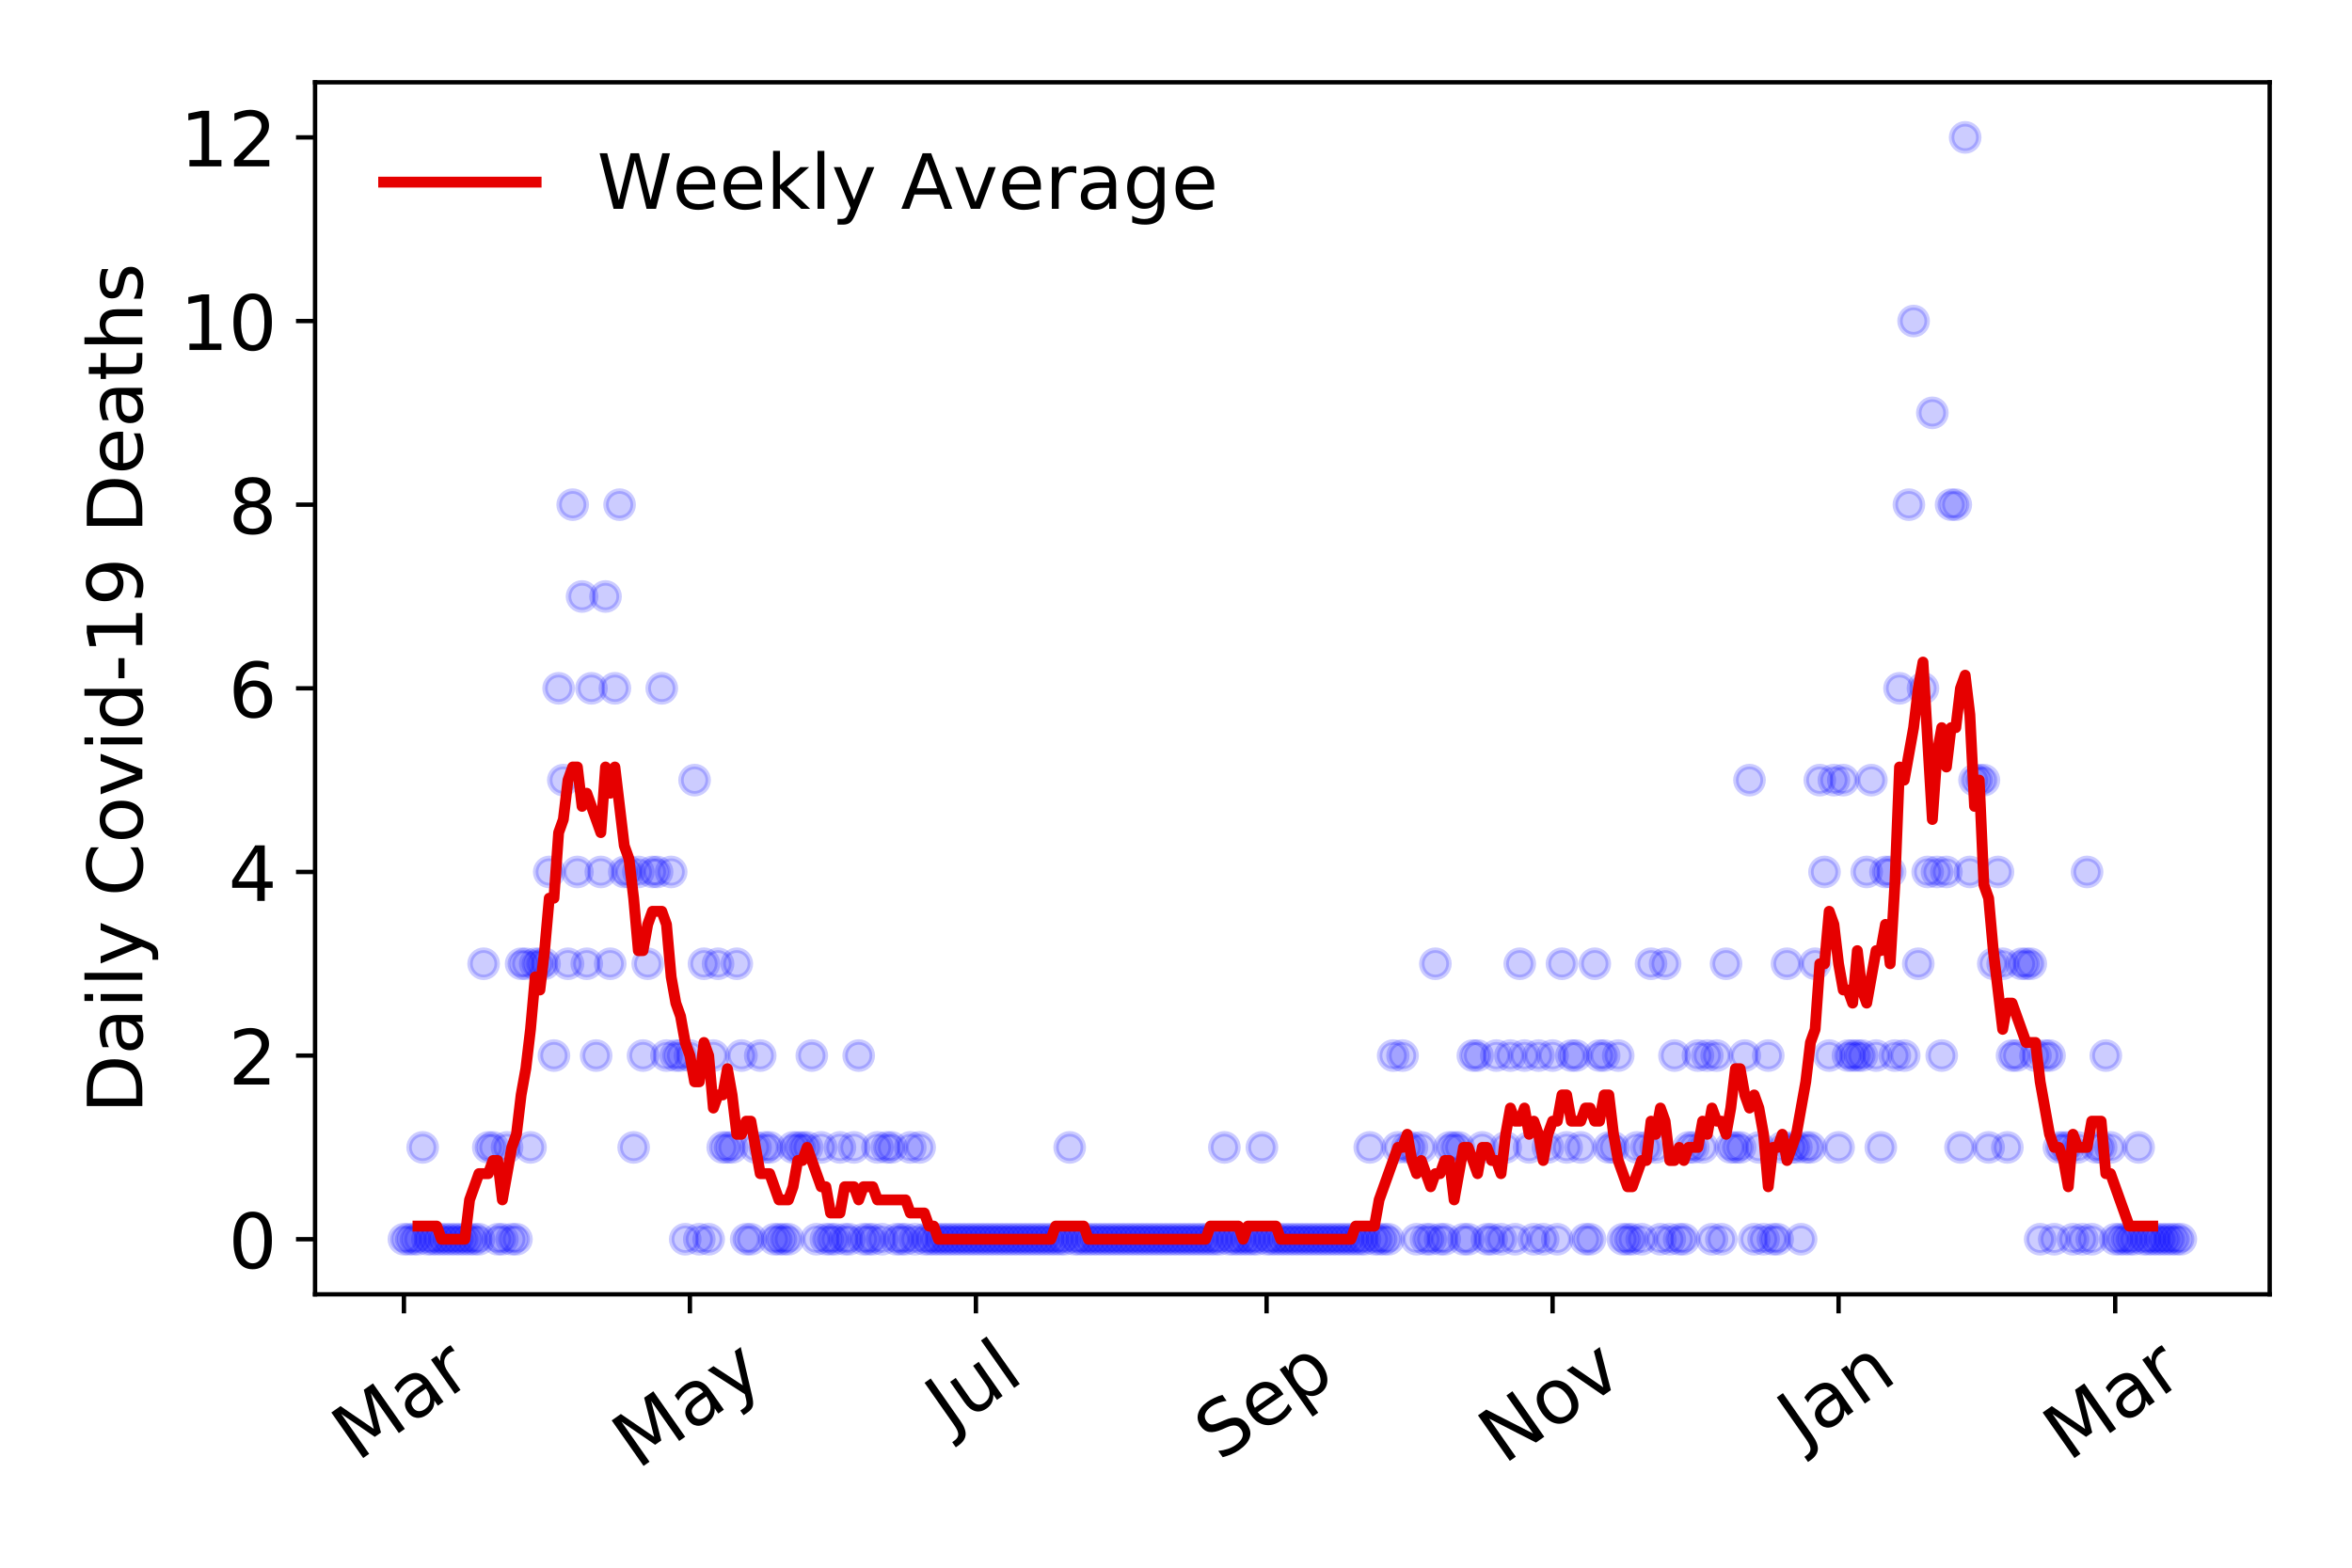 <?xml version="1.0" encoding="utf-8" standalone="no"?>
<!DOCTYPE svg PUBLIC "-//W3C//DTD SVG 1.1//EN"
  "http://www.w3.org/Graphics/SVG/1.1/DTD/svg11.dtd">
<!-- Created with matplotlib (https://matplotlib.org/) -->
<svg height="288pt" version="1.1" viewBox="0 0 432 288" width="432pt" xmlns="http://www.w3.org/2000/svg" xmlns:xlink="http://www.w3.org/1999/xlink">
 <defs>
  <style type="text/css">
*{stroke-linecap:butt;stroke-linejoin:round;}
  </style>
 </defs>
 <g id="figure_1">
  <g id="patch_1">
   <path d="M 0 288 
L 432 288 
L 432 0 
L 0 0 
z
" style="fill:#ffffff;"/>
  </g>
  <g id="axes_1">
   <g id="patch_2">
    <path d="M 57.87 237.778 
L 416.88 237.778 
L 416.88 15.12 
L 57.87 15.12 
z
" style="fill:#ffffff;"/>
   </g>
   <g id="matplotlib.axis_1">
    <g id="xtick_1">
     <g id="line2d_1">
      <defs>
       <path d="M 0 0 
L 0 3.5 
" id="m849b386f75" style="stroke:#000000;stroke-width:0.8;"/>
      </defs>
      <g>
       <use style="stroke:#000000;stroke-width:0.8;" x="74.189" xlink:href="#m849b386f75" y="237.778"/>
      </g>
     </g>
     <g id="text_1">
      <!-- Mar -->
      <defs>
       <path d="M 9.812 72.906 
L 24.516 72.906 
L 43.109 23.297 
L 61.812 72.906 
L 76.516 72.906 
L 76.516 0 
L 66.891 0 
L 66.891 64.016 
L 48.094 14.016 
L 38.188 14.016 
L 19.391 64.016 
L 19.391 0 
L 9.812 0 
z
" id="DejaVuSans-77"/>
       <path d="M 34.281 27.484 
Q 23.391 27.484 19.188 25 
Q 14.984 22.516 14.984 16.5 
Q 14.984 11.719 18.141 8.906 
Q 21.297 6.109 26.703 6.109 
Q 34.188 6.109 38.703 11.406 
Q 43.219 16.703 43.219 25.484 
L 43.219 27.484 
z
M 52.203 31.203 
L 52.203 0 
L 43.219 0 
L 43.219 8.297 
Q 40.141 3.328 35.547 0.953 
Q 30.953 -1.422 24.312 -1.422 
Q 15.922 -1.422 10.953 3.297 
Q 6 8.016 6 15.922 
Q 6 25.141 12.172 29.828 
Q 18.359 34.516 30.609 34.516 
L 43.219 34.516 
L 43.219 35.406 
Q 43.219 41.609 39.141 45 
Q 35.062 48.391 27.688 48.391 
Q 23 48.391 18.547 47.266 
Q 14.109 46.141 10.016 43.891 
L 10.016 52.203 
Q 14.938 54.109 19.578 55.047 
Q 24.219 56 28.609 56 
Q 40.484 56 46.344 49.844 
Q 52.203 43.703 52.203 31.203 
z
" id="DejaVuSans-97"/>
       <path d="M 41.109 46.297 
Q 39.594 47.172 37.812 47.578 
Q 36.031 48 33.891 48 
Q 26.266 48 22.188 43.047 
Q 18.109 38.094 18.109 28.812 
L 18.109 0 
L 9.078 0 
L 9.078 54.688 
L 18.109 54.688 
L 18.109 46.188 
Q 20.953 51.172 25.484 53.578 
Q 30.031 56 36.531 56 
Q 37.453 56 38.578 55.875 
Q 39.703 55.766 41.062 55.516 
z
" id="DejaVuSans-114"/>
      </defs>
      <g transform="translate(65.586 268.643)rotate(-35)scale(0.14 -0.14)">
       <use xlink:href="#DejaVuSans-77"/>
       <use x="86.279" xlink:href="#DejaVuSans-97"/>
       <use x="147.559" xlink:href="#DejaVuSans-114"/>
      </g>
     </g>
    </g>
    <g id="xtick_2">
     <g id="line2d_2">
      <g>
       <use style="stroke:#000000;stroke-width:0.8;" x="126.718" xlink:href="#m849b386f75" y="237.778"/>
      </g>
     </g>
     <g id="text_2">
      <!-- May -->
      <defs>
       <path d="M 32.172 -5.078 
Q 28.375 -14.844 24.75 -17.812 
Q 21.141 -20.797 15.094 -20.797 
L 7.906 -20.797 
L 7.906 -13.281 
L 13.188 -13.281 
Q 16.891 -13.281 18.938 -11.516 
Q 21 -9.766 23.484 -3.219 
L 25.094 0.875 
L 2.984 54.688 
L 12.5 54.688 
L 29.594 11.922 
L 46.688 54.688 
L 56.203 54.688 
z
" id="DejaVuSans-121"/>
      </defs>
      <g transform="translate(117.079 270.094)rotate(-35)scale(0.14 -0.14)">
       <use xlink:href="#DejaVuSans-77"/>
       <use x="86.279" xlink:href="#DejaVuSans-97"/>
       <use x="147.559" xlink:href="#DejaVuSans-121"/>
      </g>
     </g>
    </g>
    <g id="xtick_3">
     <g id="line2d_3">
      <g>
       <use style="stroke:#000000;stroke-width:0.8;" x="179.248" xlink:href="#m849b386f75" y="237.778"/>
      </g>
     </g>
     <g id="text_3">
      <!-- Jul -->
      <defs>
       <path d="M 9.812 72.906 
L 19.672 72.906 
L 19.672 5.078 
Q 19.672 -8.109 14.672 -14.062 
Q 9.672 -20.016 -1.422 -20.016 
L -5.172 -20.016 
L -5.172 -11.719 
L -2.094 -11.719 
Q 4.438 -11.719 7.125 -8.047 
Q 9.812 -4.391 9.812 5.078 
z
" id="DejaVuSans-74"/>
       <path d="M 8.5 21.578 
L 8.5 54.688 
L 17.484 54.688 
L 17.484 21.922 
Q 17.484 14.156 20.5 10.266 
Q 23.531 6.391 29.594 6.391 
Q 36.859 6.391 41.078 11.031 
Q 45.312 15.672 45.312 23.688 
L 45.312 54.688 
L 54.297 54.688 
L 54.297 0 
L 45.312 0 
L 45.312 8.406 
Q 42.047 3.422 37.719 1 
Q 33.406 -1.422 27.688 -1.422 
Q 18.266 -1.422 13.375 4.438 
Q 8.5 10.297 8.5 21.578 
z
M 31.109 56 
z
" id="DejaVuSans-117"/>
       <path d="M 9.422 75.984 
L 18.406 75.984 
L 18.406 0 
L 9.422 0 
z
" id="DejaVuSans-108"/>
      </defs>
      <g transform="translate(174.545 263.181)rotate(-35)scale(0.14 -0.14)">
       <use xlink:href="#DejaVuSans-74"/>
       <use x="29.492" xlink:href="#DejaVuSans-117"/>
       <use x="92.871" xlink:href="#DejaVuSans-108"/>
      </g>
     </g>
    </g>
    <g id="xtick_4">
     <g id="line2d_4">
      <g>
       <use style="stroke:#000000;stroke-width:0.8;" x="232.639" xlink:href="#m849b386f75" y="237.778"/>
      </g>
     </g>
     <g id="text_4">
      <!-- Sep -->
      <defs>
       <path d="M 53.516 70.516 
L 53.516 60.891 
Q 47.906 63.578 42.922 64.891 
Q 37.938 66.219 33.297 66.219 
Q 25.25 66.219 20.875 63.094 
Q 16.5 59.969 16.5 54.203 
Q 16.5 49.359 19.406 46.891 
Q 22.312 44.438 30.422 42.922 
L 36.375 41.703 
Q 47.406 39.594 52.656 34.297 
Q 57.906 29 57.906 20.125 
Q 57.906 9.516 50.797 4.047 
Q 43.703 -1.422 29.984 -1.422 
Q 24.812 -1.422 18.969 -0.25 
Q 13.141 0.922 6.891 3.219 
L 6.891 13.375 
Q 12.891 10.016 18.656 8.297 
Q 24.422 6.594 29.984 6.594 
Q 38.422 6.594 43.016 9.906 
Q 47.609 13.234 47.609 19.391 
Q 47.609 24.75 44.312 27.781 
Q 41.016 30.812 33.5 32.328 
L 27.484 33.5 
Q 16.453 35.688 11.516 40.375 
Q 6.594 45.062 6.594 53.422 
Q 6.594 63.094 13.406 68.656 
Q 20.219 74.219 32.172 74.219 
Q 37.312 74.219 42.625 73.281 
Q 47.953 72.359 53.516 70.516 
z
" id="DejaVuSans-83"/>
       <path d="M 56.203 29.594 
L 56.203 25.203 
L 14.891 25.203 
Q 15.484 15.922 20.484 11.062 
Q 25.484 6.203 34.422 6.203 
Q 39.594 6.203 44.453 7.469 
Q 49.312 8.734 54.109 11.281 
L 54.109 2.781 
Q 49.266 0.734 44.188 -0.344 
Q 39.109 -1.422 33.891 -1.422 
Q 20.797 -1.422 13.156 6.188 
Q 5.516 13.812 5.516 26.812 
Q 5.516 40.234 12.766 48.109 
Q 20.016 56 32.328 56 
Q 43.359 56 49.781 48.891 
Q 56.203 41.797 56.203 29.594 
z
M 47.219 32.234 
Q 47.125 39.594 43.094 43.984 
Q 39.062 48.391 32.422 48.391 
Q 24.906 48.391 20.391 44.141 
Q 15.875 39.891 15.188 32.172 
z
" id="DejaVuSans-101"/>
       <path d="M 18.109 8.203 
L 18.109 -20.797 
L 9.078 -20.797 
L 9.078 54.688 
L 18.109 54.688 
L 18.109 46.391 
Q 20.953 51.266 25.266 53.625 
Q 29.594 56 35.594 56 
Q 45.562 56 51.781 48.094 
Q 58.016 40.188 58.016 27.297 
Q 58.016 14.406 51.781 6.484 
Q 45.562 -1.422 35.594 -1.422 
Q 29.594 -1.422 25.266 0.953 
Q 20.953 3.328 18.109 8.203 
z
M 48.688 27.297 
Q 48.688 37.203 44.609 42.844 
Q 40.531 48.484 33.406 48.484 
Q 26.266 48.484 22.188 42.844 
Q 18.109 37.203 18.109 27.297 
Q 18.109 17.391 22.188 11.75 
Q 26.266 6.109 33.406 6.109 
Q 40.531 6.109 44.609 11.75 
Q 48.688 17.391 48.688 27.297 
z
" id="DejaVuSans-112"/>
      </defs>
      <g transform="translate(224.046 268.629)rotate(-35)scale(0.14 -0.14)">
       <use xlink:href="#DejaVuSans-83"/>
       <use x="63.477" xlink:href="#DejaVuSans-101"/>
       <use x="125" xlink:href="#DejaVuSans-112"/>
      </g>
     </g>
    </g>
    <g id="xtick_5">
     <g id="line2d_5">
      <g>
       <use style="stroke:#000000;stroke-width:0.8;" x="285.168" xlink:href="#m849b386f75" y="237.778"/>
      </g>
     </g>
     <g id="text_5">
      <!-- Nov -->
      <defs>
       <path d="M 9.812 72.906 
L 23.094 72.906 
L 55.422 11.922 
L 55.422 72.906 
L 64.984 72.906 
L 64.984 0 
L 51.703 0 
L 19.391 60.984 
L 19.391 0 
L 9.812 0 
z
" id="DejaVuSans-78"/>
       <path d="M 30.609 48.391 
Q 23.391 48.391 19.188 42.75 
Q 14.984 37.109 14.984 27.297 
Q 14.984 17.484 19.156 11.844 
Q 23.344 6.203 30.609 6.203 
Q 37.797 6.203 41.984 11.859 
Q 46.188 17.531 46.188 27.297 
Q 46.188 37.016 41.984 42.703 
Q 37.797 48.391 30.609 48.391 
z
M 30.609 56 
Q 42.328 56 49.016 48.375 
Q 55.719 40.766 55.719 27.297 
Q 55.719 13.875 49.016 6.219 
Q 42.328 -1.422 30.609 -1.422 
Q 18.844 -1.422 12.172 6.219 
Q 5.516 13.875 5.516 27.297 
Q 5.516 40.766 12.172 48.375 
Q 18.844 56 30.609 56 
z
" id="DejaVuSans-111"/>
       <path d="M 2.984 54.688 
L 12.5 54.688 
L 29.594 8.797 
L 46.688 54.688 
L 56.203 54.688 
L 35.688 0 
L 23.484 0 
z
" id="DejaVuSans-118"/>
      </defs>
      <g transform="translate(276.192 269.166)rotate(-35)scale(0.14 -0.14)">
       <use xlink:href="#DejaVuSans-78"/>
       <use x="74.805" xlink:href="#DejaVuSans-111"/>
       <use x="135.986" xlink:href="#DejaVuSans-118"/>
      </g>
     </g>
    </g>
    <g id="xtick_6">
     <g id="line2d_6">
      <g>
       <use style="stroke:#000000;stroke-width:0.8;" x="337.698" xlink:href="#m849b386f75" y="237.778"/>
      </g>
     </g>
     <g id="text_6">
      <!-- Jan -->
      <defs>
       <path d="M 54.891 33.016 
L 54.891 0 
L 45.906 0 
L 45.906 32.719 
Q 45.906 40.484 42.875 44.328 
Q 39.844 48.188 33.797 48.188 
Q 26.516 48.188 22.312 43.547 
Q 18.109 38.922 18.109 30.906 
L 18.109 0 
L 9.078 0 
L 9.078 54.688 
L 18.109 54.688 
L 18.109 46.188 
Q 21.344 51.125 25.703 53.562 
Q 30.078 56 35.797 56 
Q 45.219 56 50.047 50.172 
Q 54.891 44.344 54.891 33.016 
z
" id="DejaVuSans-110"/>
      </defs>
      <g transform="translate(331.074 265.871)rotate(-35)scale(0.14 -0.14)">
       <use xlink:href="#DejaVuSans-74"/>
       <use x="29.492" xlink:href="#DejaVuSans-97"/>
       <use x="90.771" xlink:href="#DejaVuSans-110"/>
      </g>
     </g>
    </g>
    <g id="xtick_7">
     <g id="line2d_7">
      <g>
       <use style="stroke:#000000;stroke-width:0.8;" x="388.505" xlink:href="#m849b386f75" y="237.778"/>
      </g>
     </g>
     <g id="text_7">
      <!-- Mar -->
      <g transform="translate(379.903 268.643)rotate(-35)scale(0.14 -0.14)">
       <use xlink:href="#DejaVuSans-77"/>
       <use x="86.279" xlink:href="#DejaVuSans-97"/>
       <use x="147.559" xlink:href="#DejaVuSans-114"/>
      </g>
     </g>
    </g>
   </g>
   <g id="matplotlib.axis_2">
    <g id="ytick_1">
     <g id="line2d_8">
      <defs>
       <path d="M 0 0 
L -3.5 0 
" id="m025c580ac1" style="stroke:#000000;stroke-width:0.8;"/>
      </defs>
      <g>
       <use style="stroke:#000000;stroke-width:0.8;" x="57.87" xlink:href="#m025c580ac1" y="227.657"/>
      </g>
     </g>
     <g id="text_8">
      <!-- 0 -->
      <defs>
       <path d="M 31.781 66.406 
Q 24.172 66.406 20.328 58.906 
Q 16.5 51.422 16.5 36.375 
Q 16.5 21.391 20.328 13.891 
Q 24.172 6.391 31.781 6.391 
Q 39.453 6.391 43.281 13.891 
Q 47.125 21.391 47.125 36.375 
Q 47.125 51.422 43.281 58.906 
Q 39.453 66.406 31.781 66.406 
z
M 31.781 74.219 
Q 44.047 74.219 50.516 64.516 
Q 56.984 54.828 56.984 36.375 
Q 56.984 17.969 50.516 8.266 
Q 44.047 -1.422 31.781 -1.422 
Q 19.531 -1.422 13.062 8.266 
Q 6.594 17.969 6.594 36.375 
Q 6.594 54.828 13.062 64.516 
Q 19.531 74.219 31.781 74.219 
z
" id="DejaVuSans-48"/>
      </defs>
      <g transform="translate(41.962 232.976)scale(0.14 -0.14)">
       <use xlink:href="#DejaVuSans-48"/>
      </g>
     </g>
    </g>
    <g id="ytick_2">
     <g id="line2d_9">
      <g>
       <use style="stroke:#000000;stroke-width:0.8;" x="57.87" xlink:href="#m025c580ac1" y="193.921"/>
      </g>
     </g>
     <g id="text_9">
      <!-- 2 -->
      <defs>
       <path d="M 19.188 8.297 
L 53.609 8.297 
L 53.609 0 
L 7.328 0 
L 7.328 8.297 
Q 12.938 14.109 22.625 23.891 
Q 32.328 33.688 34.812 36.531 
Q 39.547 41.844 41.422 45.531 
Q 43.312 49.219 43.312 52.781 
Q 43.312 58.594 39.234 62.25 
Q 35.156 65.922 28.609 65.922 
Q 23.969 65.922 18.812 64.312 
Q 13.672 62.703 7.812 59.422 
L 7.812 69.391 
Q 13.766 71.781 18.938 73 
Q 24.125 74.219 28.422 74.219 
Q 39.75 74.219 46.484 68.547 
Q 53.219 62.891 53.219 53.422 
Q 53.219 48.922 51.531 44.891 
Q 49.859 40.875 45.406 35.406 
Q 44.188 33.984 37.641 27.219 
Q 31.109 20.453 19.188 8.297 
z
" id="DejaVuSans-50"/>
      </defs>
      <g transform="translate(41.962 199.24)scale(0.14 -0.14)">
       <use xlink:href="#DejaVuSans-50"/>
      </g>
     </g>
    </g>
    <g id="ytick_3">
     <g id="line2d_10">
      <g>
       <use style="stroke:#000000;stroke-width:0.8;" x="57.87" xlink:href="#m025c580ac1" y="160.185"/>
      </g>
     </g>
     <g id="text_10">
      <!-- 4 -->
      <defs>
       <path d="M 37.797 64.312 
L 12.891 25.391 
L 37.797 25.391 
z
M 35.203 72.906 
L 47.609 72.906 
L 47.609 25.391 
L 58.016 25.391 
L 58.016 17.188 
L 47.609 17.188 
L 47.609 0 
L 37.797 0 
L 37.797 17.188 
L 4.891 17.188 
L 4.891 26.703 
z
" id="DejaVuSans-52"/>
      </defs>
      <g transform="translate(41.962 165.504)scale(0.14 -0.14)">
       <use xlink:href="#DejaVuSans-52"/>
      </g>
     </g>
    </g>
    <g id="ytick_4">
     <g id="line2d_11">
      <g>
       <use style="stroke:#000000;stroke-width:0.8;" x="57.87" xlink:href="#m025c580ac1" y="126.449"/>
      </g>
     </g>
     <g id="text_11">
      <!-- 6 -->
      <defs>
       <path d="M 33.016 40.375 
Q 26.375 40.375 22.484 35.828 
Q 18.609 31.297 18.609 23.391 
Q 18.609 15.531 22.484 10.953 
Q 26.375 6.391 33.016 6.391 
Q 39.656 6.391 43.531 10.953 
Q 47.406 15.531 47.406 23.391 
Q 47.406 31.297 43.531 35.828 
Q 39.656 40.375 33.016 40.375 
z
M 52.594 71.297 
L 52.594 62.312 
Q 48.875 64.062 45.094 64.984 
Q 41.312 65.922 37.594 65.922 
Q 27.828 65.922 22.672 59.328 
Q 17.531 52.734 16.797 39.406 
Q 19.672 43.656 24.016 45.922 
Q 28.375 48.188 33.594 48.188 
Q 44.578 48.188 50.953 41.516 
Q 57.328 34.859 57.328 23.391 
Q 57.328 12.156 50.688 5.359 
Q 44.047 -1.422 33.016 -1.422 
Q 20.359 -1.422 13.672 8.266 
Q 6.984 17.969 6.984 36.375 
Q 6.984 53.656 15.188 63.938 
Q 23.391 74.219 37.203 74.219 
Q 40.922 74.219 44.703 73.484 
Q 48.484 72.75 52.594 71.297 
z
" id="DejaVuSans-54"/>
      </defs>
      <g transform="translate(41.962 131.768)scale(0.14 -0.14)">
       <use xlink:href="#DejaVuSans-54"/>
      </g>
     </g>
    </g>
    <g id="ytick_5">
     <g id="line2d_12">
      <g>
       <use style="stroke:#000000;stroke-width:0.8;" x="57.87" xlink:href="#m025c580ac1" y="92.713"/>
      </g>
     </g>
     <g id="text_12">
      <!-- 8 -->
      <defs>
       <path d="M 31.781 34.625 
Q 24.75 34.625 20.719 30.859 
Q 16.703 27.094 16.703 20.516 
Q 16.703 13.922 20.719 10.156 
Q 24.75 6.391 31.781 6.391 
Q 38.812 6.391 42.859 10.172 
Q 46.922 13.969 46.922 20.516 
Q 46.922 27.094 42.891 30.859 
Q 38.875 34.625 31.781 34.625 
z
M 21.922 38.812 
Q 15.578 40.375 12.031 44.719 
Q 8.5 49.078 8.5 55.328 
Q 8.5 64.062 14.719 69.141 
Q 20.953 74.219 31.781 74.219 
Q 42.672 74.219 48.875 69.141 
Q 55.078 64.062 55.078 55.328 
Q 55.078 49.078 51.531 44.719 
Q 48 40.375 41.703 38.812 
Q 48.828 37.156 52.797 32.312 
Q 56.781 27.484 56.781 20.516 
Q 56.781 9.906 50.312 4.234 
Q 43.844 -1.422 31.781 -1.422 
Q 19.734 -1.422 13.25 4.234 
Q 6.781 9.906 6.781 20.516 
Q 6.781 27.484 10.781 32.312 
Q 14.797 37.156 21.922 38.812 
z
M 18.312 54.391 
Q 18.312 48.734 21.844 45.562 
Q 25.391 42.391 31.781 42.391 
Q 38.141 42.391 41.719 45.562 
Q 45.312 48.734 45.312 54.391 
Q 45.312 60.062 41.719 63.234 
Q 38.141 66.406 31.781 66.406 
Q 25.391 66.406 21.844 63.234 
Q 18.312 60.062 18.312 54.391 
z
" id="DejaVuSans-56"/>
      </defs>
      <g transform="translate(41.962 98.032)scale(0.14 -0.14)">
       <use xlink:href="#DejaVuSans-56"/>
      </g>
     </g>
    </g>
    <g id="ytick_6">
     <g id="line2d_13">
      <g>
       <use style="stroke:#000000;stroke-width:0.8;" x="57.87" xlink:href="#m025c580ac1" y="58.977"/>
      </g>
     </g>
     <g id="text_13">
      <!-- 10 -->
      <defs>
       <path d="M 12.406 8.297 
L 28.516 8.297 
L 28.516 63.922 
L 10.984 60.406 
L 10.984 69.391 
L 28.422 72.906 
L 38.281 72.906 
L 38.281 8.297 
L 54.391 8.297 
L 54.391 0 
L 12.406 0 
z
" id="DejaVuSans-49"/>
      </defs>
      <g transform="translate(33.055 64.296)scale(0.14 -0.14)">
       <use xlink:href="#DejaVuSans-49"/>
       <use x="63.623" xlink:href="#DejaVuSans-48"/>
      </g>
     </g>
    </g>
    <g id="ytick_7">
     <g id="line2d_14">
      <g>
       <use style="stroke:#000000;stroke-width:0.8;" x="57.87" xlink:href="#m025c580ac1" y="25.241"/>
      </g>
     </g>
     <g id="text_14">
      <!-- 12 -->
      <g transform="translate(33.055 30.56)scale(0.14 -0.14)">
       <use xlink:href="#DejaVuSans-49"/>
       <use x="63.623" xlink:href="#DejaVuSans-50"/>
      </g>
     </g>
    </g>
    <g id="text_15">
     <!-- Daily Covid-19 Deaths -->
     <defs>
      <path d="M 19.672 64.797 
L 19.672 8.109 
L 31.594 8.109 
Q 46.688 8.109 53.688 14.938 
Q 60.688 21.781 60.688 36.531 
Q 60.688 51.172 53.688 57.984 
Q 46.688 64.797 31.594 64.797 
z
M 9.812 72.906 
L 30.078 72.906 
Q 51.266 72.906 61.172 64.094 
Q 71.094 55.281 71.094 36.531 
Q 71.094 17.672 61.125 8.828 
Q 51.172 0 30.078 0 
L 9.812 0 
z
" id="DejaVuSans-68"/>
      <path d="M 9.422 54.688 
L 18.406 54.688 
L 18.406 0 
L 9.422 0 
z
M 9.422 75.984 
L 18.406 75.984 
L 18.406 64.594 
L 9.422 64.594 
z
" id="DejaVuSans-105"/>
      <path id="DejaVuSans-32"/>
      <path d="M 64.406 67.281 
L 64.406 56.891 
Q 59.422 61.531 53.781 63.812 
Q 48.141 66.109 41.797 66.109 
Q 29.297 66.109 22.656 58.469 
Q 16.016 50.828 16.016 36.375 
Q 16.016 21.969 22.656 14.328 
Q 29.297 6.688 41.797 6.688 
Q 48.141 6.688 53.781 8.984 
Q 59.422 11.281 64.406 15.922 
L 64.406 5.609 
Q 59.234 2.094 53.438 0.328 
Q 47.656 -1.422 41.219 -1.422 
Q 24.656 -1.422 15.125 8.703 
Q 5.609 18.844 5.609 36.375 
Q 5.609 53.953 15.125 64.078 
Q 24.656 74.219 41.219 74.219 
Q 47.75 74.219 53.531 72.484 
Q 59.328 70.75 64.406 67.281 
z
" id="DejaVuSans-67"/>
      <path d="M 45.406 46.391 
L 45.406 75.984 
L 54.391 75.984 
L 54.391 0 
L 45.406 0 
L 45.406 8.203 
Q 42.578 3.328 38.25 0.953 
Q 33.938 -1.422 27.875 -1.422 
Q 17.969 -1.422 11.734 6.484 
Q 5.516 14.406 5.516 27.297 
Q 5.516 40.188 11.734 48.094 
Q 17.969 56 27.875 56 
Q 33.938 56 38.25 53.625 
Q 42.578 51.266 45.406 46.391 
z
M 14.797 27.297 
Q 14.797 17.391 18.875 11.75 
Q 22.953 6.109 30.078 6.109 
Q 37.203 6.109 41.297 11.75 
Q 45.406 17.391 45.406 27.297 
Q 45.406 37.203 41.297 42.844 
Q 37.203 48.484 30.078 48.484 
Q 22.953 48.484 18.875 42.844 
Q 14.797 37.203 14.797 27.297 
z
" id="DejaVuSans-100"/>
      <path d="M 4.891 31.391 
L 31.203 31.391 
L 31.203 23.391 
L 4.891 23.391 
z
" id="DejaVuSans-45"/>
      <path d="M 10.984 1.516 
L 10.984 10.5 
Q 14.703 8.734 18.5 7.812 
Q 22.312 6.891 25.984 6.891 
Q 35.75 6.891 40.891 13.453 
Q 46.047 20.016 46.781 33.406 
Q 43.953 29.203 39.594 26.953 
Q 35.25 24.703 29.984 24.703 
Q 19.047 24.703 12.672 31.312 
Q 6.297 37.938 6.297 49.422 
Q 6.297 60.641 12.938 67.422 
Q 19.578 74.219 30.609 74.219 
Q 43.266 74.219 49.922 64.516 
Q 56.594 54.828 56.594 36.375 
Q 56.594 19.141 48.406 8.859 
Q 40.234 -1.422 26.422 -1.422 
Q 22.703 -1.422 18.891 -0.688 
Q 15.094 0.047 10.984 1.516 
z
M 30.609 32.422 
Q 37.25 32.422 41.125 36.953 
Q 45.016 41.5 45.016 49.422 
Q 45.016 57.281 41.125 61.844 
Q 37.25 66.406 30.609 66.406 
Q 23.969 66.406 20.094 61.844 
Q 16.219 57.281 16.219 49.422 
Q 16.219 41.5 20.094 36.953 
Q 23.969 32.422 30.609 32.422 
z
" id="DejaVuSans-57"/>
      <path d="M 18.312 70.219 
L 18.312 54.688 
L 36.812 54.688 
L 36.812 47.703 
L 18.312 47.703 
L 18.312 18.016 
Q 18.312 11.328 20.141 9.422 
Q 21.969 7.516 27.594 7.516 
L 36.812 7.516 
L 36.812 0 
L 27.594 0 
Q 17.188 0 13.234 3.875 
Q 9.281 7.766 9.281 18.016 
L 9.281 47.703 
L 2.688 47.703 
L 2.688 54.688 
L 9.281 54.688 
L 9.281 70.219 
z
" id="DejaVuSans-116"/>
      <path d="M 54.891 33.016 
L 54.891 0 
L 45.906 0 
L 45.906 32.719 
Q 45.906 40.484 42.875 44.328 
Q 39.844 48.188 33.797 48.188 
Q 26.516 48.188 22.312 43.547 
Q 18.109 38.922 18.109 30.906 
L 18.109 0 
L 9.078 0 
L 9.078 75.984 
L 18.109 75.984 
L 18.109 46.188 
Q 21.344 51.125 25.703 53.562 
Q 30.078 56 35.797 56 
Q 45.219 56 50.047 50.172 
Q 54.891 44.344 54.891 33.016 
z
" id="DejaVuSans-104"/>
      <path d="M 44.281 53.078 
L 44.281 44.578 
Q 40.484 46.531 36.375 47.5 
Q 32.281 48.484 27.875 48.484 
Q 21.188 48.484 17.844 46.438 
Q 14.5 44.391 14.5 40.281 
Q 14.5 37.156 16.891 35.375 
Q 19.281 33.594 26.516 31.984 
L 29.594 31.297 
Q 39.156 29.25 43.188 25.516 
Q 47.219 21.781 47.219 15.094 
Q 47.219 7.469 41.188 3.016 
Q 35.156 -1.422 24.609 -1.422 
Q 20.219 -1.422 15.453 -0.562 
Q 10.688 0.297 5.422 2 
L 5.422 11.281 
Q 10.406 8.688 15.234 7.391 
Q 20.062 6.109 24.812 6.109 
Q 31.156 6.109 34.562 8.281 
Q 37.984 10.453 37.984 14.406 
Q 37.984 18.062 35.516 20.016 
Q 33.062 21.969 24.703 23.781 
L 21.578 24.516 
Q 13.234 26.266 9.516 29.906 
Q 5.812 33.547 5.812 39.891 
Q 5.812 47.609 11.281 51.797 
Q 16.75 56 26.812 56 
Q 31.781 56 36.172 55.266 
Q 40.578 54.547 44.281 53.078 
z
" id="DejaVuSans-115"/>
     </defs>
     <g transform="translate(26.143 204.56)rotate(-90)scale(0.14 -0.14)">
      <use xlink:href="#DejaVuSans-68"/>
      <use x="77.002" xlink:href="#DejaVuSans-97"/>
      <use x="138.281" xlink:href="#DejaVuSans-105"/>
      <use x="166.064" xlink:href="#DejaVuSans-108"/>
      <use x="193.848" xlink:href="#DejaVuSans-121"/>
      <use x="253.027" xlink:href="#DejaVuSans-32"/>
      <use x="284.814" xlink:href="#DejaVuSans-67"/>
      <use x="354.639" xlink:href="#DejaVuSans-111"/>
      <use x="415.82" xlink:href="#DejaVuSans-118"/>
      <use x="475" xlink:href="#DejaVuSans-105"/>
      <use x="502.783" xlink:href="#DejaVuSans-100"/>
      <use x="566.26" xlink:href="#DejaVuSans-45"/>
      <use x="602.344" xlink:href="#DejaVuSans-49"/>
      <use x="665.967" xlink:href="#DejaVuSans-57"/>
      <use x="729.59" xlink:href="#DejaVuSans-32"/>
      <use x="761.377" xlink:href="#DejaVuSans-68"/>
      <use x="838.379" xlink:href="#DejaVuSans-101"/>
      <use x="899.902" xlink:href="#DejaVuSans-97"/>
      <use x="961.182" xlink:href="#DejaVuSans-116"/>
      <use x="1000.391" xlink:href="#DejaVuSans-104"/>
      <use x="1063.77" xlink:href="#DejaVuSans-115"/>
     </g>
    </g>
   </g>
   <g id="line2d_15">
    <defs>
     <path d="M 0 2.5 
C 0.663 2.5 1.299 2.237 1.768 1.768 
C 2.237 1.299 2.5 0.663 2.5 0 
C 2.5 -0.663 2.237 -1.299 1.768 -1.768 
C 1.299 -2.237 0.663 -2.5 0 -2.5 
C -0.663 -2.5 -1.299 -2.237 -1.768 -1.768 
C -2.237 -1.299 -2.5 -0.663 -2.5 0 
C -2.5 0.663 -2.237 1.299 -1.768 1.768 
C -1.299 2.237 -0.663 2.5 0 2.5 
z
" id="m4908099d9d" style="stroke:#0000ff;stroke-opacity:0.2;"/>
    </defs>
    <g clip-path="url(#p7e58fccade)">
     <use style="fill:#0000ff;fill-opacity:0.2;stroke:#0000ff;stroke-opacity:0.2;" x="74.189" xlink:href="#m4908099d9d" y="227.657"/>
     <use style="fill:#0000ff;fill-opacity:0.2;stroke:#0000ff;stroke-opacity:0.2;" x="75.05" xlink:href="#m4908099d9d" y="227.657"/>
     <use style="fill:#0000ff;fill-opacity:0.2;stroke:#0000ff;stroke-opacity:0.2;" x="75.911" xlink:href="#m4908099d9d" y="227.657"/>
     <use style="fill:#0000ff;fill-opacity:0.2;stroke:#0000ff;stroke-opacity:0.2;" x="76.772" xlink:href="#m4908099d9d" y="227.657"/>
     <use style="fill:#0000ff;fill-opacity:0.2;stroke:#0000ff;stroke-opacity:0.2;" x="77.633" xlink:href="#m4908099d9d" y="210.789"/>
     <use style="fill:#0000ff;fill-opacity:0.2;stroke:#0000ff;stroke-opacity:0.2;" x="78.494" xlink:href="#m4908099d9d" y="227.657"/>
     <use style="fill:#0000ff;fill-opacity:0.2;stroke:#0000ff;stroke-opacity:0.2;" x="79.355" xlink:href="#m4908099d9d" y="227.657"/>
     <use style="fill:#0000ff;fill-opacity:0.2;stroke:#0000ff;stroke-opacity:0.2;" x="80.217" xlink:href="#m4908099d9d" y="227.657"/>
     <use style="fill:#0000ff;fill-opacity:0.2;stroke:#0000ff;stroke-opacity:0.2;" x="81.078" xlink:href="#m4908099d9d" y="227.657"/>
     <use style="fill:#0000ff;fill-opacity:0.2;stroke:#0000ff;stroke-opacity:0.2;" x="81.939" xlink:href="#m4908099d9d" y="227.657"/>
     <use style="fill:#0000ff;fill-opacity:0.2;stroke:#0000ff;stroke-opacity:0.2;" x="82.8" xlink:href="#m4908099d9d" y="227.657"/>
     <use style="fill:#0000ff;fill-opacity:0.2;stroke:#0000ff;stroke-opacity:0.2;" x="83.661" xlink:href="#m4908099d9d" y="227.657"/>
     <use style="fill:#0000ff;fill-opacity:0.2;stroke:#0000ff;stroke-opacity:0.2;" x="84.522" xlink:href="#m4908099d9d" y="227.657"/>
     <use style="fill:#0000ff;fill-opacity:0.2;stroke:#0000ff;stroke-opacity:0.2;" x="85.383" xlink:href="#m4908099d9d" y="227.657"/>
     <use style="fill:#0000ff;fill-opacity:0.2;stroke:#0000ff;stroke-opacity:0.2;" x="86.245" xlink:href="#m4908099d9d" y="227.657"/>
     <use style="fill:#0000ff;fill-opacity:0.2;stroke:#0000ff;stroke-opacity:0.2;" x="87.106" xlink:href="#m4908099d9d" y="227.657"/>
     <use style="fill:#0000ff;fill-opacity:0.2;stroke:#0000ff;stroke-opacity:0.2;" x="87.967" xlink:href="#m4908099d9d" y="227.657"/>
     <use style="fill:#0000ff;fill-opacity:0.2;stroke:#0000ff;stroke-opacity:0.2;" x="88.828" xlink:href="#m4908099d9d" y="177.053"/>
     <use style="fill:#0000ff;fill-opacity:0.2;stroke:#0000ff;stroke-opacity:0.2;" x="89.689" xlink:href="#m4908099d9d" y="210.789"/>
     <use style="fill:#0000ff;fill-opacity:0.2;stroke:#0000ff;stroke-opacity:0.2;" x="90.55" xlink:href="#m4908099d9d" y="210.789"/>
     <use style="fill:#0000ff;fill-opacity:0.2;stroke:#0000ff;stroke-opacity:0.2;" x="91.411" xlink:href="#m4908099d9d" y="227.657"/>
     <use style="fill:#0000ff;fill-opacity:0.2;stroke:#0000ff;stroke-opacity:0.2;" x="92.273" xlink:href="#m4908099d9d" y="227.657"/>
     <use style="fill:#0000ff;fill-opacity:0.2;stroke:#0000ff;stroke-opacity:0.2;" x="93.134" xlink:href="#m4908099d9d" y="210.789"/>
     <use style="fill:#0000ff;fill-opacity:0.2;stroke:#0000ff;stroke-opacity:0.2;" x="93.995" xlink:href="#m4908099d9d" y="227.657"/>
     <use style="fill:#0000ff;fill-opacity:0.2;stroke:#0000ff;stroke-opacity:0.2;" x="94.856" xlink:href="#m4908099d9d" y="227.657"/>
     <use style="fill:#0000ff;fill-opacity:0.2;stroke:#0000ff;stroke-opacity:0.2;" x="95.717" xlink:href="#m4908099d9d" y="177.053"/>
     <use style="fill:#0000ff;fill-opacity:0.2;stroke:#0000ff;stroke-opacity:0.2;" x="96.578" xlink:href="#m4908099d9d" y="177.053"/>
     <use style="fill:#0000ff;fill-opacity:0.2;stroke:#0000ff;stroke-opacity:0.2;" x="97.439" xlink:href="#m4908099d9d" y="210.789"/>
     <use style="fill:#0000ff;fill-opacity:0.2;stroke:#0000ff;stroke-opacity:0.2;" x="98.301" xlink:href="#m4908099d9d" y="177.053"/>
     <use style="fill:#0000ff;fill-opacity:0.2;stroke:#0000ff;stroke-opacity:0.2;" x="99.162" xlink:href="#m4908099d9d" y="177.053"/>
     <use style="fill:#0000ff;fill-opacity:0.2;stroke:#0000ff;stroke-opacity:0.2;" x="100.023" xlink:href="#m4908099d9d" y="177.053"/>
     <use style="fill:#0000ff;fill-opacity:0.2;stroke:#0000ff;stroke-opacity:0.2;" x="100.884" xlink:href="#m4908099d9d" y="160.185"/>
     <use style="fill:#0000ff;fill-opacity:0.2;stroke:#0000ff;stroke-opacity:0.2;" x="101.745" xlink:href="#m4908099d9d" y="193.921"/>
     <use style="fill:#0000ff;fill-opacity:0.2;stroke:#0000ff;stroke-opacity:0.2;" x="102.606" xlink:href="#m4908099d9d" y="126.449"/>
     <use style="fill:#0000ff;fill-opacity:0.2;stroke:#0000ff;stroke-opacity:0.2;" x="103.467" xlink:href="#m4908099d9d" y="143.317"/>
     <use style="fill:#0000ff;fill-opacity:0.2;stroke:#0000ff;stroke-opacity:0.2;" x="104.329" xlink:href="#m4908099d9d" y="177.053"/>
     <use style="fill:#0000ff;fill-opacity:0.2;stroke:#0000ff;stroke-opacity:0.2;" x="105.19" xlink:href="#m4908099d9d" y="92.713"/>
     <use style="fill:#0000ff;fill-opacity:0.2;stroke:#0000ff;stroke-opacity:0.2;" x="106.051" xlink:href="#m4908099d9d" y="160.185"/>
     <use style="fill:#0000ff;fill-opacity:0.2;stroke:#0000ff;stroke-opacity:0.2;" x="106.912" xlink:href="#m4908099d9d" y="109.581"/>
     <use style="fill:#0000ff;fill-opacity:0.2;stroke:#0000ff;stroke-opacity:0.2;" x="107.773" xlink:href="#m4908099d9d" y="177.053"/>
     <use style="fill:#0000ff;fill-opacity:0.2;stroke:#0000ff;stroke-opacity:0.2;" x="108.634" xlink:href="#m4908099d9d" y="126.449"/>
     <use style="fill:#0000ff;fill-opacity:0.2;stroke:#0000ff;stroke-opacity:0.2;" x="109.495" xlink:href="#m4908099d9d" y="193.921"/>
     <use style="fill:#0000ff;fill-opacity:0.2;stroke:#0000ff;stroke-opacity:0.2;" x="110.357" xlink:href="#m4908099d9d" y="160.185"/>
     <use style="fill:#0000ff;fill-opacity:0.2;stroke:#0000ff;stroke-opacity:0.2;" x="111.218" xlink:href="#m4908099d9d" y="109.581"/>
     <use style="fill:#0000ff;fill-opacity:0.2;stroke:#0000ff;stroke-opacity:0.2;" x="112.079" xlink:href="#m4908099d9d" y="177.053"/>
     <use style="fill:#0000ff;fill-opacity:0.2;stroke:#0000ff;stroke-opacity:0.2;" x="112.94" xlink:href="#m4908099d9d" y="126.449"/>
     <use style="fill:#0000ff;fill-opacity:0.2;stroke:#0000ff;stroke-opacity:0.2;" x="113.801" xlink:href="#m4908099d9d" y="92.713"/>
     <use style="fill:#0000ff;fill-opacity:0.2;stroke:#0000ff;stroke-opacity:0.2;" x="114.662" xlink:href="#m4908099d9d" y="160.185"/>
     <use style="fill:#0000ff;fill-opacity:0.2;stroke:#0000ff;stroke-opacity:0.2;" x="115.523" xlink:href="#m4908099d9d" y="160.185"/>
     <use style="fill:#0000ff;fill-opacity:0.2;stroke:#0000ff;stroke-opacity:0.2;" x="116.385" xlink:href="#m4908099d9d" y="210.789"/>
     <use style="fill:#0000ff;fill-opacity:0.2;stroke:#0000ff;stroke-opacity:0.2;" x="117.246" xlink:href="#m4908099d9d" y="160.185"/>
     <use style="fill:#0000ff;fill-opacity:0.2;stroke:#0000ff;stroke-opacity:0.2;" x="118.107" xlink:href="#m4908099d9d" y="193.921"/>
     <use style="fill:#0000ff;fill-opacity:0.2;stroke:#0000ff;stroke-opacity:0.2;" x="118.968" xlink:href="#m4908099d9d" y="177.053"/>
     <use style="fill:#0000ff;fill-opacity:0.2;stroke:#0000ff;stroke-opacity:0.2;" x="119.829" xlink:href="#m4908099d9d" y="160.185"/>
     <use style="fill:#0000ff;fill-opacity:0.2;stroke:#0000ff;stroke-opacity:0.2;" x="120.69" xlink:href="#m4908099d9d" y="160.185"/>
     <use style="fill:#0000ff;fill-opacity:0.2;stroke:#0000ff;stroke-opacity:0.2;" x="121.551" xlink:href="#m4908099d9d" y="126.449"/>
     <use style="fill:#0000ff;fill-opacity:0.2;stroke:#0000ff;stroke-opacity:0.2;" x="122.413" xlink:href="#m4908099d9d" y="193.921"/>
     <use style="fill:#0000ff;fill-opacity:0.2;stroke:#0000ff;stroke-opacity:0.2;" x="123.274" xlink:href="#m4908099d9d" y="160.185"/>
     <use style="fill:#0000ff;fill-opacity:0.2;stroke:#0000ff;stroke-opacity:0.2;" x="124.135" xlink:href="#m4908099d9d" y="193.921"/>
     <use style="fill:#0000ff;fill-opacity:0.2;stroke:#0000ff;stroke-opacity:0.2;" x="124.996" xlink:href="#m4908099d9d" y="193.921"/>
     <use style="fill:#0000ff;fill-opacity:0.2;stroke:#0000ff;stroke-opacity:0.2;" x="125.857" xlink:href="#m4908099d9d" y="227.657"/>
     <use style="fill:#0000ff;fill-opacity:0.2;stroke:#0000ff;stroke-opacity:0.2;" x="126.718" xlink:href="#m4908099d9d" y="193.921"/>
     <use style="fill:#0000ff;fill-opacity:0.2;stroke:#0000ff;stroke-opacity:0.2;" x="127.579" xlink:href="#m4908099d9d" y="143.317"/>
     <use style="fill:#0000ff;fill-opacity:0.2;stroke:#0000ff;stroke-opacity:0.2;" x="128.441" xlink:href="#m4908099d9d" y="227.657"/>
     <use style="fill:#0000ff;fill-opacity:0.2;stroke:#0000ff;stroke-opacity:0.2;" x="129.302" xlink:href="#m4908099d9d" y="177.053"/>
     <use style="fill:#0000ff;fill-opacity:0.2;stroke:#0000ff;stroke-opacity:0.2;" x="130.163" xlink:href="#m4908099d9d" y="227.657"/>
     <use style="fill:#0000ff;fill-opacity:0.2;stroke:#0000ff;stroke-opacity:0.2;" x="131.024" xlink:href="#m4908099d9d" y="193.921"/>
     <use style="fill:#0000ff;fill-opacity:0.2;stroke:#0000ff;stroke-opacity:0.2;" x="131.885" xlink:href="#m4908099d9d" y="177.053"/>
     <use style="fill:#0000ff;fill-opacity:0.2;stroke:#0000ff;stroke-opacity:0.2;" x="132.746" xlink:href="#m4908099d9d" y="210.789"/>
     <use style="fill:#0000ff;fill-opacity:0.2;stroke:#0000ff;stroke-opacity:0.2;" x="133.607" xlink:href="#m4908099d9d" y="210.789"/>
     <use style="fill:#0000ff;fill-opacity:0.2;stroke:#0000ff;stroke-opacity:0.2;" x="134.469" xlink:href="#m4908099d9d" y="210.789"/>
     <use style="fill:#0000ff;fill-opacity:0.2;stroke:#0000ff;stroke-opacity:0.2;" x="135.33" xlink:href="#m4908099d9d" y="177.053"/>
     <use style="fill:#0000ff;fill-opacity:0.2;stroke:#0000ff;stroke-opacity:0.2;" x="136.191" xlink:href="#m4908099d9d" y="193.921"/>
     <use style="fill:#0000ff;fill-opacity:0.2;stroke:#0000ff;stroke-opacity:0.2;" x="137.052" xlink:href="#m4908099d9d" y="227.657"/>
     <use style="fill:#0000ff;fill-opacity:0.2;stroke:#0000ff;stroke-opacity:0.2;" x="137.913" xlink:href="#m4908099d9d" y="227.657"/>
     <use style="fill:#0000ff;fill-opacity:0.2;stroke:#0000ff;stroke-opacity:0.2;" x="138.774" xlink:href="#m4908099d9d" y="210.789"/>
     <use style="fill:#0000ff;fill-opacity:0.2;stroke:#0000ff;stroke-opacity:0.2;" x="139.635" xlink:href="#m4908099d9d" y="193.921"/>
     <use style="fill:#0000ff;fill-opacity:0.2;stroke:#0000ff;stroke-opacity:0.2;" x="140.497" xlink:href="#m4908099d9d" y="210.789"/>
     <use style="fill:#0000ff;fill-opacity:0.2;stroke:#0000ff;stroke-opacity:0.2;" x="141.358" xlink:href="#m4908099d9d" y="210.789"/>
     <use style="fill:#0000ff;fill-opacity:0.2;stroke:#0000ff;stroke-opacity:0.2;" x="142.219" xlink:href="#m4908099d9d" y="227.657"/>
     <use style="fill:#0000ff;fill-opacity:0.2;stroke:#0000ff;stroke-opacity:0.2;" x="143.08" xlink:href="#m4908099d9d" y="227.657"/>
     <use style="fill:#0000ff;fill-opacity:0.2;stroke:#0000ff;stroke-opacity:0.2;" x="143.941" xlink:href="#m4908099d9d" y="227.657"/>
     <use style="fill:#0000ff;fill-opacity:0.2;stroke:#0000ff;stroke-opacity:0.2;" x="144.802" xlink:href="#m4908099d9d" y="227.657"/>
     <use style="fill:#0000ff;fill-opacity:0.2;stroke:#0000ff;stroke-opacity:0.2;" x="145.663" xlink:href="#m4908099d9d" y="210.789"/>
     <use style="fill:#0000ff;fill-opacity:0.2;stroke:#0000ff;stroke-opacity:0.2;" x="146.525" xlink:href="#m4908099d9d" y="210.789"/>
     <use style="fill:#0000ff;fill-opacity:0.2;stroke:#0000ff;stroke-opacity:0.2;" x="147.386" xlink:href="#m4908099d9d" y="210.789"/>
     <use style="fill:#0000ff;fill-opacity:0.2;stroke:#0000ff;stroke-opacity:0.2;" x="148.247" xlink:href="#m4908099d9d" y="210.789"/>
     <use style="fill:#0000ff;fill-opacity:0.2;stroke:#0000ff;stroke-opacity:0.2;" x="149.108" xlink:href="#m4908099d9d" y="193.921"/>
     <use style="fill:#0000ff;fill-opacity:0.2;stroke:#0000ff;stroke-opacity:0.2;" x="149.969" xlink:href="#m4908099d9d" y="227.657"/>
     <use style="fill:#0000ff;fill-opacity:0.2;stroke:#0000ff;stroke-opacity:0.2;" x="150.83" xlink:href="#m4908099d9d" y="210.789"/>
     <use style="fill:#0000ff;fill-opacity:0.2;stroke:#0000ff;stroke-opacity:0.2;" x="151.691" xlink:href="#m4908099d9d" y="227.657"/>
     <use style="fill:#0000ff;fill-opacity:0.2;stroke:#0000ff;stroke-opacity:0.2;" x="152.553" xlink:href="#m4908099d9d" y="227.657"/>
     <use style="fill:#0000ff;fill-opacity:0.2;stroke:#0000ff;stroke-opacity:0.2;" x="153.414" xlink:href="#m4908099d9d" y="227.657"/>
     <use style="fill:#0000ff;fill-opacity:0.2;stroke:#0000ff;stroke-opacity:0.2;" x="154.275" xlink:href="#m4908099d9d" y="210.789"/>
     <use style="fill:#0000ff;fill-opacity:0.2;stroke:#0000ff;stroke-opacity:0.2;" x="155.136" xlink:href="#m4908099d9d" y="227.657"/>
     <use style="fill:#0000ff;fill-opacity:0.2;stroke:#0000ff;stroke-opacity:0.2;" x="155.997" xlink:href="#m4908099d9d" y="227.657"/>
     <use style="fill:#0000ff;fill-opacity:0.2;stroke:#0000ff;stroke-opacity:0.2;" x="156.858" xlink:href="#m4908099d9d" y="210.789"/>
     <use style="fill:#0000ff;fill-opacity:0.2;stroke:#0000ff;stroke-opacity:0.2;" x="157.719" xlink:href="#m4908099d9d" y="193.921"/>
     <use style="fill:#0000ff;fill-opacity:0.2;stroke:#0000ff;stroke-opacity:0.2;" x="158.581" xlink:href="#m4908099d9d" y="227.657"/>
     <use style="fill:#0000ff;fill-opacity:0.2;stroke:#0000ff;stroke-opacity:0.2;" x="159.442" xlink:href="#m4908099d9d" y="227.657"/>
     <use style="fill:#0000ff;fill-opacity:0.2;stroke:#0000ff;stroke-opacity:0.2;" x="160.303" xlink:href="#m4908099d9d" y="227.657"/>
     <use style="fill:#0000ff;fill-opacity:0.2;stroke:#0000ff;stroke-opacity:0.2;" x="161.164" xlink:href="#m4908099d9d" y="210.789"/>
     <use style="fill:#0000ff;fill-opacity:0.2;stroke:#0000ff;stroke-opacity:0.2;" x="162.025" xlink:href="#m4908099d9d" y="227.657"/>
     <use style="fill:#0000ff;fill-opacity:0.2;stroke:#0000ff;stroke-opacity:0.2;" x="162.886" xlink:href="#m4908099d9d" y="210.789"/>
     <use style="fill:#0000ff;fill-opacity:0.2;stroke:#0000ff;stroke-opacity:0.2;" x="163.747" xlink:href="#m4908099d9d" y="210.789"/>
     <use style="fill:#0000ff;fill-opacity:0.2;stroke:#0000ff;stroke-opacity:0.2;" x="164.609" xlink:href="#m4908099d9d" y="227.657"/>
     <use style="fill:#0000ff;fill-opacity:0.2;stroke:#0000ff;stroke-opacity:0.2;" x="165.47" xlink:href="#m4908099d9d" y="227.657"/>
     <use style="fill:#0000ff;fill-opacity:0.2;stroke:#0000ff;stroke-opacity:0.2;" x="166.331" xlink:href="#m4908099d9d" y="227.657"/>
     <use style="fill:#0000ff;fill-opacity:0.2;stroke:#0000ff;stroke-opacity:0.2;" x="167.192" xlink:href="#m4908099d9d" y="210.789"/>
     <use style="fill:#0000ff;fill-opacity:0.2;stroke:#0000ff;stroke-opacity:0.2;" x="168.053" xlink:href="#m4908099d9d" y="227.657"/>
     <use style="fill:#0000ff;fill-opacity:0.2;stroke:#0000ff;stroke-opacity:0.2;" x="168.914" xlink:href="#m4908099d9d" y="210.789"/>
     <use style="fill:#0000ff;fill-opacity:0.2;stroke:#0000ff;stroke-opacity:0.2;" x="169.775" xlink:href="#m4908099d9d" y="227.657"/>
     <use style="fill:#0000ff;fill-opacity:0.2;stroke:#0000ff;stroke-opacity:0.2;" x="170.637" xlink:href="#m4908099d9d" y="227.657"/>
     <use style="fill:#0000ff;fill-opacity:0.2;stroke:#0000ff;stroke-opacity:0.2;" x="171.498" xlink:href="#m4908099d9d" y="227.657"/>
     <use style="fill:#0000ff;fill-opacity:0.2;stroke:#0000ff;stroke-opacity:0.2;" x="172.359" xlink:href="#m4908099d9d" y="227.657"/>
     <use style="fill:#0000ff;fill-opacity:0.2;stroke:#0000ff;stroke-opacity:0.2;" x="173.22" xlink:href="#m4908099d9d" y="227.657"/>
     <use style="fill:#0000ff;fill-opacity:0.2;stroke:#0000ff;stroke-opacity:0.2;" x="174.081" xlink:href="#m4908099d9d" y="227.657"/>
     <use style="fill:#0000ff;fill-opacity:0.2;stroke:#0000ff;stroke-opacity:0.2;" x="174.942" xlink:href="#m4908099d9d" y="227.657"/>
     <use style="fill:#0000ff;fill-opacity:0.2;stroke:#0000ff;stroke-opacity:0.2;" x="175.803" xlink:href="#m4908099d9d" y="227.657"/>
     <use style="fill:#0000ff;fill-opacity:0.2;stroke:#0000ff;stroke-opacity:0.2;" x="176.665" xlink:href="#m4908099d9d" y="227.657"/>
     <use style="fill:#0000ff;fill-opacity:0.2;stroke:#0000ff;stroke-opacity:0.2;" x="177.526" xlink:href="#m4908099d9d" y="227.657"/>
     <use style="fill:#0000ff;fill-opacity:0.2;stroke:#0000ff;stroke-opacity:0.2;" x="178.387" xlink:href="#m4908099d9d" y="227.657"/>
     <use style="fill:#0000ff;fill-opacity:0.2;stroke:#0000ff;stroke-opacity:0.2;" x="179.248" xlink:href="#m4908099d9d" y="227.657"/>
     <use style="fill:#0000ff;fill-opacity:0.2;stroke:#0000ff;stroke-opacity:0.2;" x="180.109" xlink:href="#m4908099d9d" y="227.657"/>
     <use style="fill:#0000ff;fill-opacity:0.2;stroke:#0000ff;stroke-opacity:0.2;" x="180.97" xlink:href="#m4908099d9d" y="227.657"/>
     <use style="fill:#0000ff;fill-opacity:0.2;stroke:#0000ff;stroke-opacity:0.2;" x="181.831" xlink:href="#m4908099d9d" y="227.657"/>
     <use style="fill:#0000ff;fill-opacity:0.2;stroke:#0000ff;stroke-opacity:0.2;" x="182.692" xlink:href="#m4908099d9d" y="227.657"/>
     <use style="fill:#0000ff;fill-opacity:0.2;stroke:#0000ff;stroke-opacity:0.2;" x="183.554" xlink:href="#m4908099d9d" y="227.657"/>
     <use style="fill:#0000ff;fill-opacity:0.2;stroke:#0000ff;stroke-opacity:0.2;" x="184.415" xlink:href="#m4908099d9d" y="227.657"/>
     <use style="fill:#0000ff;fill-opacity:0.2;stroke:#0000ff;stroke-opacity:0.2;" x="185.276" xlink:href="#m4908099d9d" y="227.657"/>
     <use style="fill:#0000ff;fill-opacity:0.2;stroke:#0000ff;stroke-opacity:0.2;" x="186.137" xlink:href="#m4908099d9d" y="227.657"/>
     <use style="fill:#0000ff;fill-opacity:0.2;stroke:#0000ff;stroke-opacity:0.2;" x="186.998" xlink:href="#m4908099d9d" y="227.657"/>
     <use style="fill:#0000ff;fill-opacity:0.2;stroke:#0000ff;stroke-opacity:0.2;" x="187.859" xlink:href="#m4908099d9d" y="227.657"/>
     <use style="fill:#0000ff;fill-opacity:0.2;stroke:#0000ff;stroke-opacity:0.2;" x="188.72" xlink:href="#m4908099d9d" y="227.657"/>
     <use style="fill:#0000ff;fill-opacity:0.2;stroke:#0000ff;stroke-opacity:0.2;" x="189.582" xlink:href="#m4908099d9d" y="227.657"/>
     <use style="fill:#0000ff;fill-opacity:0.2;stroke:#0000ff;stroke-opacity:0.2;" x="190.443" xlink:href="#m4908099d9d" y="227.657"/>
     <use style="fill:#0000ff;fill-opacity:0.2;stroke:#0000ff;stroke-opacity:0.2;" x="191.304" xlink:href="#m4908099d9d" y="227.657"/>
     <use style="fill:#0000ff;fill-opacity:0.2;stroke:#0000ff;stroke-opacity:0.2;" x="192.165" xlink:href="#m4908099d9d" y="227.657"/>
     <use style="fill:#0000ff;fill-opacity:0.2;stroke:#0000ff;stroke-opacity:0.2;" x="193.026" xlink:href="#m4908099d9d" y="227.657"/>
     <use style="fill:#0000ff;fill-opacity:0.2;stroke:#0000ff;stroke-opacity:0.2;" x="193.887" xlink:href="#m4908099d9d" y="227.657"/>
     <use style="fill:#0000ff;fill-opacity:0.2;stroke:#0000ff;stroke-opacity:0.2;" x="194.748" xlink:href="#m4908099d9d" y="227.657"/>
     <use style="fill:#0000ff;fill-opacity:0.2;stroke:#0000ff;stroke-opacity:0.2;" x="195.61" xlink:href="#m4908099d9d" y="227.657"/>
     <use style="fill:#0000ff;fill-opacity:0.2;stroke:#0000ff;stroke-opacity:0.2;" x="196.471" xlink:href="#m4908099d9d" y="210.789"/>
     <use style="fill:#0000ff;fill-opacity:0.2;stroke:#0000ff;stroke-opacity:0.2;" x="197.332" xlink:href="#m4908099d9d" y="227.657"/>
     <use style="fill:#0000ff;fill-opacity:0.2;stroke:#0000ff;stroke-opacity:0.2;" x="198.193" xlink:href="#m4908099d9d" y="227.657"/>
     <use style="fill:#0000ff;fill-opacity:0.2;stroke:#0000ff;stroke-opacity:0.2;" x="199.054" xlink:href="#m4908099d9d" y="227.657"/>
     <use style="fill:#0000ff;fill-opacity:0.2;stroke:#0000ff;stroke-opacity:0.2;" x="199.915" xlink:href="#m4908099d9d" y="227.657"/>
     <use style="fill:#0000ff;fill-opacity:0.2;stroke:#0000ff;stroke-opacity:0.2;" x="200.776" xlink:href="#m4908099d9d" y="227.657"/>
     <use style="fill:#0000ff;fill-opacity:0.2;stroke:#0000ff;stroke-opacity:0.2;" x="201.638" xlink:href="#m4908099d9d" y="227.657"/>
     <use style="fill:#0000ff;fill-opacity:0.2;stroke:#0000ff;stroke-opacity:0.2;" x="202.499" xlink:href="#m4908099d9d" y="227.657"/>
     <use style="fill:#0000ff;fill-opacity:0.2;stroke:#0000ff;stroke-opacity:0.2;" x="203.36" xlink:href="#m4908099d9d" y="227.657"/>
     <use style="fill:#0000ff;fill-opacity:0.2;stroke:#0000ff;stroke-opacity:0.2;" x="204.221" xlink:href="#m4908099d9d" y="227.657"/>
     <use style="fill:#0000ff;fill-opacity:0.2;stroke:#0000ff;stroke-opacity:0.2;" x="205.082" xlink:href="#m4908099d9d" y="227.657"/>
     <use style="fill:#0000ff;fill-opacity:0.2;stroke:#0000ff;stroke-opacity:0.2;" x="205.943" xlink:href="#m4908099d9d" y="227.657"/>
     <use style="fill:#0000ff;fill-opacity:0.2;stroke:#0000ff;stroke-opacity:0.2;" x="206.804" xlink:href="#m4908099d9d" y="227.657"/>
     <use style="fill:#0000ff;fill-opacity:0.2;stroke:#0000ff;stroke-opacity:0.2;" x="207.666" xlink:href="#m4908099d9d" y="227.657"/>
     <use style="fill:#0000ff;fill-opacity:0.2;stroke:#0000ff;stroke-opacity:0.2;" x="208.527" xlink:href="#m4908099d9d" y="227.657"/>
     <use style="fill:#0000ff;fill-opacity:0.2;stroke:#0000ff;stroke-opacity:0.2;" x="209.388" xlink:href="#m4908099d9d" y="227.657"/>
     <use style="fill:#0000ff;fill-opacity:0.2;stroke:#0000ff;stroke-opacity:0.2;" x="210.249" xlink:href="#m4908099d9d" y="227.657"/>
     <use style="fill:#0000ff;fill-opacity:0.2;stroke:#0000ff;stroke-opacity:0.2;" x="211.11" xlink:href="#m4908099d9d" y="227.657"/>
     <use style="fill:#0000ff;fill-opacity:0.2;stroke:#0000ff;stroke-opacity:0.2;" x="211.971" xlink:href="#m4908099d9d" y="227.657"/>
     <use style="fill:#0000ff;fill-opacity:0.2;stroke:#0000ff;stroke-opacity:0.2;" x="212.832" xlink:href="#m4908099d9d" y="227.657"/>
     <use style="fill:#0000ff;fill-opacity:0.2;stroke:#0000ff;stroke-opacity:0.2;" x="213.694" xlink:href="#m4908099d9d" y="227.657"/>
     <use style="fill:#0000ff;fill-opacity:0.2;stroke:#0000ff;stroke-opacity:0.2;" x="214.555" xlink:href="#m4908099d9d" y="227.657"/>
     <use style="fill:#0000ff;fill-opacity:0.2;stroke:#0000ff;stroke-opacity:0.2;" x="215.416" xlink:href="#m4908099d9d" y="227.657"/>
     <use style="fill:#0000ff;fill-opacity:0.2;stroke:#0000ff;stroke-opacity:0.2;" x="216.277" xlink:href="#m4908099d9d" y="227.657"/>
     <use style="fill:#0000ff;fill-opacity:0.2;stroke:#0000ff;stroke-opacity:0.2;" x="217.138" xlink:href="#m4908099d9d" y="227.657"/>
     <use style="fill:#0000ff;fill-opacity:0.2;stroke:#0000ff;stroke-opacity:0.2;" x="217.999" xlink:href="#m4908099d9d" y="227.657"/>
     <use style="fill:#0000ff;fill-opacity:0.2;stroke:#0000ff;stroke-opacity:0.2;" x="218.86" xlink:href="#m4908099d9d" y="227.657"/>
     <use style="fill:#0000ff;fill-opacity:0.2;stroke:#0000ff;stroke-opacity:0.2;" x="219.722" xlink:href="#m4908099d9d" y="227.657"/>
     <use style="fill:#0000ff;fill-opacity:0.2;stroke:#0000ff;stroke-opacity:0.2;" x="220.583" xlink:href="#m4908099d9d" y="227.657"/>
     <use style="fill:#0000ff;fill-opacity:0.2;stroke:#0000ff;stroke-opacity:0.2;" x="221.444" xlink:href="#m4908099d9d" y="227.657"/>
     <use style="fill:#0000ff;fill-opacity:0.2;stroke:#0000ff;stroke-opacity:0.2;" x="222.305" xlink:href="#m4908099d9d" y="227.657"/>
     <use style="fill:#0000ff;fill-opacity:0.2;stroke:#0000ff;stroke-opacity:0.2;" x="223.166" xlink:href="#m4908099d9d" y="227.657"/>
     <use style="fill:#0000ff;fill-opacity:0.2;stroke:#0000ff;stroke-opacity:0.2;" x="224.027" xlink:href="#m4908099d9d" y="227.657"/>
     <use style="fill:#0000ff;fill-opacity:0.2;stroke:#0000ff;stroke-opacity:0.2;" x="224.888" xlink:href="#m4908099d9d" y="210.789"/>
     <use style="fill:#0000ff;fill-opacity:0.2;stroke:#0000ff;stroke-opacity:0.2;" x="225.75" xlink:href="#m4908099d9d" y="227.657"/>
     <use style="fill:#0000ff;fill-opacity:0.2;stroke:#0000ff;stroke-opacity:0.2;" x="226.611" xlink:href="#m4908099d9d" y="227.657"/>
     <use style="fill:#0000ff;fill-opacity:0.2;stroke:#0000ff;stroke-opacity:0.2;" x="227.472" xlink:href="#m4908099d9d" y="227.657"/>
     <use style="fill:#0000ff;fill-opacity:0.2;stroke:#0000ff;stroke-opacity:0.2;" x="228.333" xlink:href="#m4908099d9d" y="227.657"/>
     <use style="fill:#0000ff;fill-opacity:0.2;stroke:#0000ff;stroke-opacity:0.2;" x="229.194" xlink:href="#m4908099d9d" y="227.657"/>
     <use style="fill:#0000ff;fill-opacity:0.2;stroke:#0000ff;stroke-opacity:0.2;" x="230.055" xlink:href="#m4908099d9d" y="227.657"/>
     <use style="fill:#0000ff;fill-opacity:0.2;stroke:#0000ff;stroke-opacity:0.2;" x="230.916" xlink:href="#m4908099d9d" y="227.657"/>
     <use style="fill:#0000ff;fill-opacity:0.2;stroke:#0000ff;stroke-opacity:0.2;" x="231.778" xlink:href="#m4908099d9d" y="210.789"/>
     <use style="fill:#0000ff;fill-opacity:0.2;stroke:#0000ff;stroke-opacity:0.2;" x="232.639" xlink:href="#m4908099d9d" y="227.657"/>
     <use style="fill:#0000ff;fill-opacity:0.2;stroke:#0000ff;stroke-opacity:0.2;" x="233.5" xlink:href="#m4908099d9d" y="227.657"/>
     <use style="fill:#0000ff;fill-opacity:0.2;stroke:#0000ff;stroke-opacity:0.2;" x="234.361" xlink:href="#m4908099d9d" y="227.657"/>
     <use style="fill:#0000ff;fill-opacity:0.2;stroke:#0000ff;stroke-opacity:0.2;" x="235.222" xlink:href="#m4908099d9d" y="227.657"/>
     <use style="fill:#0000ff;fill-opacity:0.2;stroke:#0000ff;stroke-opacity:0.2;" x="236.083" xlink:href="#m4908099d9d" y="227.657"/>
     <use style="fill:#0000ff;fill-opacity:0.2;stroke:#0000ff;stroke-opacity:0.2;" x="236.944" xlink:href="#m4908099d9d" y="227.657"/>
     <use style="fill:#0000ff;fill-opacity:0.2;stroke:#0000ff;stroke-opacity:0.2;" x="237.806" xlink:href="#m4908099d9d" y="227.657"/>
     <use style="fill:#0000ff;fill-opacity:0.2;stroke:#0000ff;stroke-opacity:0.2;" x="238.667" xlink:href="#m4908099d9d" y="227.657"/>
     <use style="fill:#0000ff;fill-opacity:0.2;stroke:#0000ff;stroke-opacity:0.2;" x="239.528" xlink:href="#m4908099d9d" y="227.657"/>
     <use style="fill:#0000ff;fill-opacity:0.2;stroke:#0000ff;stroke-opacity:0.2;" x="240.389" xlink:href="#m4908099d9d" y="227.657"/>
     <use style="fill:#0000ff;fill-opacity:0.2;stroke:#0000ff;stroke-opacity:0.2;" x="241.25" xlink:href="#m4908099d9d" y="227.657"/>
     <use style="fill:#0000ff;fill-opacity:0.2;stroke:#0000ff;stroke-opacity:0.2;" x="242.111" xlink:href="#m4908099d9d" y="227.657"/>
     <use style="fill:#0000ff;fill-opacity:0.2;stroke:#0000ff;stroke-opacity:0.2;" x="242.972" xlink:href="#m4908099d9d" y="227.657"/>
     <use style="fill:#0000ff;fill-opacity:0.2;stroke:#0000ff;stroke-opacity:0.2;" x="243.834" xlink:href="#m4908099d9d" y="227.657"/>
     <use style="fill:#0000ff;fill-opacity:0.2;stroke:#0000ff;stroke-opacity:0.2;" x="244.695" xlink:href="#m4908099d9d" y="227.657"/>
     <use style="fill:#0000ff;fill-opacity:0.2;stroke:#0000ff;stroke-opacity:0.2;" x="245.556" xlink:href="#m4908099d9d" y="227.657"/>
     <use style="fill:#0000ff;fill-opacity:0.2;stroke:#0000ff;stroke-opacity:0.2;" x="246.417" xlink:href="#m4908099d9d" y="227.657"/>
     <use style="fill:#0000ff;fill-opacity:0.2;stroke:#0000ff;stroke-opacity:0.2;" x="247.278" xlink:href="#m4908099d9d" y="227.657"/>
     <use style="fill:#0000ff;fill-opacity:0.2;stroke:#0000ff;stroke-opacity:0.2;" x="248.139" xlink:href="#m4908099d9d" y="227.657"/>
     <use style="fill:#0000ff;fill-opacity:0.2;stroke:#0000ff;stroke-opacity:0.2;" x="249" xlink:href="#m4908099d9d" y="227.657"/>
     <use style="fill:#0000ff;fill-opacity:0.2;stroke:#0000ff;stroke-opacity:0.2;" x="249.862" xlink:href="#m4908099d9d" y="227.657"/>
     <use style="fill:#0000ff;fill-opacity:0.2;stroke:#0000ff;stroke-opacity:0.2;" x="250.723" xlink:href="#m4908099d9d" y="227.657"/>
     <use style="fill:#0000ff;fill-opacity:0.2;stroke:#0000ff;stroke-opacity:0.2;" x="251.584" xlink:href="#m4908099d9d" y="210.789"/>
     <use style="fill:#0000ff;fill-opacity:0.2;stroke:#0000ff;stroke-opacity:0.2;" x="252.445" xlink:href="#m4908099d9d" y="227.657"/>
     <use style="fill:#0000ff;fill-opacity:0.2;stroke:#0000ff;stroke-opacity:0.2;" x="253.306" xlink:href="#m4908099d9d" y="227.657"/>
     <use style="fill:#0000ff;fill-opacity:0.2;stroke:#0000ff;stroke-opacity:0.2;" x="254.167" xlink:href="#m4908099d9d" y="227.657"/>
     <use style="fill:#0000ff;fill-opacity:0.2;stroke:#0000ff;stroke-opacity:0.2;" x="255.028" xlink:href="#m4908099d9d" y="227.657"/>
     <use style="fill:#0000ff;fill-opacity:0.2;stroke:#0000ff;stroke-opacity:0.2;" x="255.89" xlink:href="#m4908099d9d" y="193.921"/>
     <use style="fill:#0000ff;fill-opacity:0.2;stroke:#0000ff;stroke-opacity:0.2;" x="256.751" xlink:href="#m4908099d9d" y="210.789"/>
     <use style="fill:#0000ff;fill-opacity:0.2;stroke:#0000ff;stroke-opacity:0.2;" x="257.612" xlink:href="#m4908099d9d" y="193.921"/>
     <use style="fill:#0000ff;fill-opacity:0.2;stroke:#0000ff;stroke-opacity:0.2;" x="258.473" xlink:href="#m4908099d9d" y="210.789"/>
     <use style="fill:#0000ff;fill-opacity:0.2;stroke:#0000ff;stroke-opacity:0.2;" x="259.334" xlink:href="#m4908099d9d" y="210.789"/>
     <use style="fill:#0000ff;fill-opacity:0.2;stroke:#0000ff;stroke-opacity:0.2;" x="260.195" xlink:href="#m4908099d9d" y="227.657"/>
     <use style="fill:#0000ff;fill-opacity:0.2;stroke:#0000ff;stroke-opacity:0.2;" x="261.056" xlink:href="#m4908099d9d" y="210.789"/>
     <use style="fill:#0000ff;fill-opacity:0.2;stroke:#0000ff;stroke-opacity:0.2;" x="261.918" xlink:href="#m4908099d9d" y="227.657"/>
     <use style="fill:#0000ff;fill-opacity:0.2;stroke:#0000ff;stroke-opacity:0.2;" x="262.779" xlink:href="#m4908099d9d" y="227.657"/>
     <use style="fill:#0000ff;fill-opacity:0.2;stroke:#0000ff;stroke-opacity:0.2;" x="263.64" xlink:href="#m4908099d9d" y="177.053"/>
     <use style="fill:#0000ff;fill-opacity:0.2;stroke:#0000ff;stroke-opacity:0.2;" x="264.501" xlink:href="#m4908099d9d" y="227.657"/>
     <use style="fill:#0000ff;fill-opacity:0.2;stroke:#0000ff;stroke-opacity:0.2;" x="265.362" xlink:href="#m4908099d9d" y="227.657"/>
     <use style="fill:#0000ff;fill-opacity:0.2;stroke:#0000ff;stroke-opacity:0.2;" x="266.223" xlink:href="#m4908099d9d" y="210.789"/>
     <use style="fill:#0000ff;fill-opacity:0.2;stroke:#0000ff;stroke-opacity:0.2;" x="267.084" xlink:href="#m4908099d9d" y="210.789"/>
     <use style="fill:#0000ff;fill-opacity:0.2;stroke:#0000ff;stroke-opacity:0.2;" x="267.946" xlink:href="#m4908099d9d" y="210.789"/>
     <use style="fill:#0000ff;fill-opacity:0.2;stroke:#0000ff;stroke-opacity:0.2;" x="268.807" xlink:href="#m4908099d9d" y="227.657"/>
     <use style="fill:#0000ff;fill-opacity:0.2;stroke:#0000ff;stroke-opacity:0.2;" x="269.668" xlink:href="#m4908099d9d" y="227.657"/>
     <use style="fill:#0000ff;fill-opacity:0.2;stroke:#0000ff;stroke-opacity:0.2;" x="270.529" xlink:href="#m4908099d9d" y="193.921"/>
     <use style="fill:#0000ff;fill-opacity:0.2;stroke:#0000ff;stroke-opacity:0.2;" x="271.39" xlink:href="#m4908099d9d" y="193.921"/>
     <use style="fill:#0000ff;fill-opacity:0.2;stroke:#0000ff;stroke-opacity:0.2;" x="272.251" xlink:href="#m4908099d9d" y="210.789"/>
     <use style="fill:#0000ff;fill-opacity:0.2;stroke:#0000ff;stroke-opacity:0.2;" x="273.112" xlink:href="#m4908099d9d" y="227.657"/>
     <use style="fill:#0000ff;fill-opacity:0.2;stroke:#0000ff;stroke-opacity:0.2;" x="273.974" xlink:href="#m4908099d9d" y="227.657"/>
     <use style="fill:#0000ff;fill-opacity:0.2;stroke:#0000ff;stroke-opacity:0.2;" x="274.835" xlink:href="#m4908099d9d" y="193.921"/>
     <use style="fill:#0000ff;fill-opacity:0.2;stroke:#0000ff;stroke-opacity:0.2;" x="275.696" xlink:href="#m4908099d9d" y="227.657"/>
     <use style="fill:#0000ff;fill-opacity:0.2;stroke:#0000ff;stroke-opacity:0.2;" x="276.557" xlink:href="#m4908099d9d" y="210.789"/>
     <use style="fill:#0000ff;fill-opacity:0.2;stroke:#0000ff;stroke-opacity:0.2;" x="277.418" xlink:href="#m4908099d9d" y="193.921"/>
     <use style="fill:#0000ff;fill-opacity:0.2;stroke:#0000ff;stroke-opacity:0.2;" x="278.279" xlink:href="#m4908099d9d" y="227.657"/>
     <use style="fill:#0000ff;fill-opacity:0.2;stroke:#0000ff;stroke-opacity:0.2;" x="279.14" xlink:href="#m4908099d9d" y="177.053"/>
     <use style="fill:#0000ff;fill-opacity:0.2;stroke:#0000ff;stroke-opacity:0.2;" x="280.002" xlink:href="#m4908099d9d" y="193.921"/>
     <use style="fill:#0000ff;fill-opacity:0.2;stroke:#0000ff;stroke-opacity:0.2;" x="280.863" xlink:href="#m4908099d9d" y="210.789"/>
     <use style="fill:#0000ff;fill-opacity:0.2;stroke:#0000ff;stroke-opacity:0.2;" x="281.724" xlink:href="#m4908099d9d" y="227.657"/>
     <use style="fill:#0000ff;fill-opacity:0.2;stroke:#0000ff;stroke-opacity:0.2;" x="282.585" xlink:href="#m4908099d9d" y="193.921"/>
     <use style="fill:#0000ff;fill-opacity:0.2;stroke:#0000ff;stroke-opacity:0.2;" x="283.446" xlink:href="#m4908099d9d" y="227.657"/>
     <use style="fill:#0000ff;fill-opacity:0.2;stroke:#0000ff;stroke-opacity:0.2;" x="284.307" xlink:href="#m4908099d9d" y="210.789"/>
     <use style="fill:#0000ff;fill-opacity:0.2;stroke:#0000ff;stroke-opacity:0.2;" x="285.168" xlink:href="#m4908099d9d" y="193.921"/>
     <use style="fill:#0000ff;fill-opacity:0.2;stroke:#0000ff;stroke-opacity:0.2;" x="286.03" xlink:href="#m4908099d9d" y="227.657"/>
     <use style="fill:#0000ff;fill-opacity:0.2;stroke:#0000ff;stroke-opacity:0.2;" x="286.891" xlink:href="#m4908099d9d" y="177.053"/>
     <use style="fill:#0000ff;fill-opacity:0.2;stroke:#0000ff;stroke-opacity:0.2;" x="287.752" xlink:href="#m4908099d9d" y="210.789"/>
     <use style="fill:#0000ff;fill-opacity:0.2;stroke:#0000ff;stroke-opacity:0.2;" x="288.613" xlink:href="#m4908099d9d" y="193.921"/>
     <use style="fill:#0000ff;fill-opacity:0.2;stroke:#0000ff;stroke-opacity:0.2;" x="289.474" xlink:href="#m4908099d9d" y="193.921"/>
     <use style="fill:#0000ff;fill-opacity:0.2;stroke:#0000ff;stroke-opacity:0.2;" x="290.335" xlink:href="#m4908099d9d" y="210.789"/>
     <use style="fill:#0000ff;fill-opacity:0.2;stroke:#0000ff;stroke-opacity:0.2;" x="291.196" xlink:href="#m4908099d9d" y="227.657"/>
     <use style="fill:#0000ff;fill-opacity:0.2;stroke:#0000ff;stroke-opacity:0.2;" x="292.058" xlink:href="#m4908099d9d" y="227.657"/>
     <use style="fill:#0000ff;fill-opacity:0.2;stroke:#0000ff;stroke-opacity:0.2;" x="292.919" xlink:href="#m4908099d9d" y="177.053"/>
     <use style="fill:#0000ff;fill-opacity:0.2;stroke:#0000ff;stroke-opacity:0.2;" x="293.78" xlink:href="#m4908099d9d" y="193.921"/>
     <use style="fill:#0000ff;fill-opacity:0.2;stroke:#0000ff;stroke-opacity:0.2;" x="294.641" xlink:href="#m4908099d9d" y="193.921"/>
     <use style="fill:#0000ff;fill-opacity:0.2;stroke:#0000ff;stroke-opacity:0.2;" x="295.502" xlink:href="#m4908099d9d" y="210.789"/>
     <use style="fill:#0000ff;fill-opacity:0.2;stroke:#0000ff;stroke-opacity:0.2;" x="296.363" xlink:href="#m4908099d9d" y="210.789"/>
     <use style="fill:#0000ff;fill-opacity:0.2;stroke:#0000ff;stroke-opacity:0.2;" x="297.224" xlink:href="#m4908099d9d" y="193.921"/>
     <use style="fill:#0000ff;fill-opacity:0.2;stroke:#0000ff;stroke-opacity:0.2;" x="298.085" xlink:href="#m4908099d9d" y="227.657"/>
     <use style="fill:#0000ff;fill-opacity:0.2;stroke:#0000ff;stroke-opacity:0.2;" x="298.947" xlink:href="#m4908099d9d" y="227.657"/>
     <use style="fill:#0000ff;fill-opacity:0.2;stroke:#0000ff;stroke-opacity:0.2;" x="299.808" xlink:href="#m4908099d9d" y="227.657"/>
     <use style="fill:#0000ff;fill-opacity:0.2;stroke:#0000ff;stroke-opacity:0.2;" x="300.669" xlink:href="#m4908099d9d" y="210.789"/>
     <use style="fill:#0000ff;fill-opacity:0.2;stroke:#0000ff;stroke-opacity:0.2;" x="301.53" xlink:href="#m4908099d9d" y="227.657"/>
     <use style="fill:#0000ff;fill-opacity:0.2;stroke:#0000ff;stroke-opacity:0.2;" x="302.391" xlink:href="#m4908099d9d" y="210.789"/>
     <use style="fill:#0000ff;fill-opacity:0.2;stroke:#0000ff;stroke-opacity:0.2;" x="303.252" xlink:href="#m4908099d9d" y="177.053"/>
     <use style="fill:#0000ff;fill-opacity:0.2;stroke:#0000ff;stroke-opacity:0.2;" x="304.113" xlink:href="#m4908099d9d" y="210.789"/>
     <use style="fill:#0000ff;fill-opacity:0.2;stroke:#0000ff;stroke-opacity:0.2;" x="304.975" xlink:href="#m4908099d9d" y="227.657"/>
     <use style="fill:#0000ff;fill-opacity:0.2;stroke:#0000ff;stroke-opacity:0.2;" x="305.836" xlink:href="#m4908099d9d" y="177.053"/>
     <use style="fill:#0000ff;fill-opacity:0.2;stroke:#0000ff;stroke-opacity:0.2;" x="306.697" xlink:href="#m4908099d9d" y="227.657"/>
     <use style="fill:#0000ff;fill-opacity:0.2;stroke:#0000ff;stroke-opacity:0.2;" x="307.558" xlink:href="#m4908099d9d" y="193.921"/>
     <use style="fill:#0000ff;fill-opacity:0.2;stroke:#0000ff;stroke-opacity:0.2;" x="308.419" xlink:href="#m4908099d9d" y="227.657"/>
     <use style="fill:#0000ff;fill-opacity:0.2;stroke:#0000ff;stroke-opacity:0.2;" x="309.28" xlink:href="#m4908099d9d" y="227.657"/>
     <use style="fill:#0000ff;fill-opacity:0.2;stroke:#0000ff;stroke-opacity:0.2;" x="310.141" xlink:href="#m4908099d9d" y="210.789"/>
     <use style="fill:#0000ff;fill-opacity:0.2;stroke:#0000ff;stroke-opacity:0.2;" x="311.003" xlink:href="#m4908099d9d" y="210.789"/>
     <use style="fill:#0000ff;fill-opacity:0.2;stroke:#0000ff;stroke-opacity:0.2;" x="311.864" xlink:href="#m4908099d9d" y="193.921"/>
     <use style="fill:#0000ff;fill-opacity:0.2;stroke:#0000ff;stroke-opacity:0.2;" x="312.725" xlink:href="#m4908099d9d" y="210.789"/>
     <use style="fill:#0000ff;fill-opacity:0.2;stroke:#0000ff;stroke-opacity:0.2;" x="313.586" xlink:href="#m4908099d9d" y="193.921"/>
     <use style="fill:#0000ff;fill-opacity:0.2;stroke:#0000ff;stroke-opacity:0.2;" x="314.447" xlink:href="#m4908099d9d" y="227.657"/>
     <use style="fill:#0000ff;fill-opacity:0.2;stroke:#0000ff;stroke-opacity:0.2;" x="315.308" xlink:href="#m4908099d9d" y="193.921"/>
     <use style="fill:#0000ff;fill-opacity:0.2;stroke:#0000ff;stroke-opacity:0.2;" x="316.169" xlink:href="#m4908099d9d" y="227.657"/>
     <use style="fill:#0000ff;fill-opacity:0.2;stroke:#0000ff;stroke-opacity:0.2;" x="317.031" xlink:href="#m4908099d9d" y="177.053"/>
     <use style="fill:#0000ff;fill-opacity:0.2;stroke:#0000ff;stroke-opacity:0.2;" x="317.892" xlink:href="#m4908099d9d" y="210.789"/>
     <use style="fill:#0000ff;fill-opacity:0.2;stroke:#0000ff;stroke-opacity:0.2;" x="318.753" xlink:href="#m4908099d9d" y="210.789"/>
     <use style="fill:#0000ff;fill-opacity:0.2;stroke:#0000ff;stroke-opacity:0.2;" x="319.614" xlink:href="#m4908099d9d" y="210.789"/>
     <use style="fill:#0000ff;fill-opacity:0.2;stroke:#0000ff;stroke-opacity:0.2;" x="320.475" xlink:href="#m4908099d9d" y="193.921"/>
     <use style="fill:#0000ff;fill-opacity:0.2;stroke:#0000ff;stroke-opacity:0.2;" x="321.336" xlink:href="#m4908099d9d" y="143.317"/>
     <use style="fill:#0000ff;fill-opacity:0.2;stroke:#0000ff;stroke-opacity:0.2;" x="322.197" xlink:href="#m4908099d9d" y="227.657"/>
     <use style="fill:#0000ff;fill-opacity:0.2;stroke:#0000ff;stroke-opacity:0.2;" x="323.059" xlink:href="#m4908099d9d" y="210.789"/>
     <use style="fill:#0000ff;fill-opacity:0.2;stroke:#0000ff;stroke-opacity:0.2;" x="323.92" xlink:href="#m4908099d9d" y="227.657"/>
     <use style="fill:#0000ff;fill-opacity:0.2;stroke:#0000ff;stroke-opacity:0.2;" x="324.781" xlink:href="#m4908099d9d" y="193.921"/>
     <use style="fill:#0000ff;fill-opacity:0.2;stroke:#0000ff;stroke-opacity:0.2;" x="325.642" xlink:href="#m4908099d9d" y="227.657"/>
     <use style="fill:#0000ff;fill-opacity:0.2;stroke:#0000ff;stroke-opacity:0.2;" x="326.503" xlink:href="#m4908099d9d" y="227.657"/>
     <use style="fill:#0000ff;fill-opacity:0.2;stroke:#0000ff;stroke-opacity:0.2;" x="327.364" xlink:href="#m4908099d9d" y="210.789"/>
     <use style="fill:#0000ff;fill-opacity:0.2;stroke:#0000ff;stroke-opacity:0.2;" x="328.225" xlink:href="#m4908099d9d" y="177.053"/>
     <use style="fill:#0000ff;fill-opacity:0.2;stroke:#0000ff;stroke-opacity:0.2;" x="329.087" xlink:href="#m4908099d9d" y="210.789"/>
     <use style="fill:#0000ff;fill-opacity:0.2;stroke:#0000ff;stroke-opacity:0.2;" x="329.948" xlink:href="#m4908099d9d" y="210.789"/>
     <use style="fill:#0000ff;fill-opacity:0.2;stroke:#0000ff;stroke-opacity:0.2;" x="330.809" xlink:href="#m4908099d9d" y="227.657"/>
     <use style="fill:#0000ff;fill-opacity:0.2;stroke:#0000ff;stroke-opacity:0.2;" x="331.67" xlink:href="#m4908099d9d" y="210.789"/>
     <use style="fill:#0000ff;fill-opacity:0.2;stroke:#0000ff;stroke-opacity:0.2;" x="332.531" xlink:href="#m4908099d9d" y="210.789"/>
     <use style="fill:#0000ff;fill-opacity:0.2;stroke:#0000ff;stroke-opacity:0.2;" x="333.392" xlink:href="#m4908099d9d" y="177.053"/>
     <use style="fill:#0000ff;fill-opacity:0.2;stroke:#0000ff;stroke-opacity:0.2;" x="334.253" xlink:href="#m4908099d9d" y="143.317"/>
     <use style="fill:#0000ff;fill-opacity:0.2;stroke:#0000ff;stroke-opacity:0.2;" x="335.115" xlink:href="#m4908099d9d" y="160.185"/>
     <use style="fill:#0000ff;fill-opacity:0.2;stroke:#0000ff;stroke-opacity:0.2;" x="335.976" xlink:href="#m4908099d9d" y="193.921"/>
     <use style="fill:#0000ff;fill-opacity:0.2;stroke:#0000ff;stroke-opacity:0.2;" x="336.837" xlink:href="#m4908099d9d" y="143.317"/>
     <use style="fill:#0000ff;fill-opacity:0.2;stroke:#0000ff;stroke-opacity:0.2;" x="337.698" xlink:href="#m4908099d9d" y="210.789"/>
     <use style="fill:#0000ff;fill-opacity:0.2;stroke:#0000ff;stroke-opacity:0.2;" x="338.559" xlink:href="#m4908099d9d" y="143.317"/>
     <use style="fill:#0000ff;fill-opacity:0.2;stroke:#0000ff;stroke-opacity:0.2;" x="339.42" xlink:href="#m4908099d9d" y="193.921"/>
     <use style="fill:#0000ff;fill-opacity:0.2;stroke:#0000ff;stroke-opacity:0.2;" x="340.281" xlink:href="#m4908099d9d" y="193.921"/>
     <use style="fill:#0000ff;fill-opacity:0.2;stroke:#0000ff;stroke-opacity:0.2;" x="341.143" xlink:href="#m4908099d9d" y="193.921"/>
     <use style="fill:#0000ff;fill-opacity:0.2;stroke:#0000ff;stroke-opacity:0.2;" x="342.004" xlink:href="#m4908099d9d" y="193.921"/>
     <use style="fill:#0000ff;fill-opacity:0.2;stroke:#0000ff;stroke-opacity:0.2;" x="342.865" xlink:href="#m4908099d9d" y="160.185"/>
     <use style="fill:#0000ff;fill-opacity:0.2;stroke:#0000ff;stroke-opacity:0.2;" x="343.726" xlink:href="#m4908099d9d" y="143.317"/>
     <use style="fill:#0000ff;fill-opacity:0.2;stroke:#0000ff;stroke-opacity:0.2;" x="344.587" xlink:href="#m4908099d9d" y="193.921"/>
     <use style="fill:#0000ff;fill-opacity:0.2;stroke:#0000ff;stroke-opacity:0.2;" x="345.448" xlink:href="#m4908099d9d" y="210.789"/>
     <use style="fill:#0000ff;fill-opacity:0.2;stroke:#0000ff;stroke-opacity:0.2;" x="346.309" xlink:href="#m4908099d9d" y="160.185"/>
     <use style="fill:#0000ff;fill-opacity:0.2;stroke:#0000ff;stroke-opacity:0.2;" x="347.171" xlink:href="#m4908099d9d" y="160.185"/>
     <use style="fill:#0000ff;fill-opacity:0.2;stroke:#0000ff;stroke-opacity:0.2;" x="348.032" xlink:href="#m4908099d9d" y="193.921"/>
     <use style="fill:#0000ff;fill-opacity:0.2;stroke:#0000ff;stroke-opacity:0.2;" x="348.893" xlink:href="#m4908099d9d" y="126.449"/>
     <use style="fill:#0000ff;fill-opacity:0.2;stroke:#0000ff;stroke-opacity:0.2;" x="349.754" xlink:href="#m4908099d9d" y="193.921"/>
     <use style="fill:#0000ff;fill-opacity:0.2;stroke:#0000ff;stroke-opacity:0.2;" x="350.615" xlink:href="#m4908099d9d" y="92.713"/>
     <use style="fill:#0000ff;fill-opacity:0.2;stroke:#0000ff;stroke-opacity:0.2;" x="351.476" xlink:href="#m4908099d9d" y="58.977"/>
     <use style="fill:#0000ff;fill-opacity:0.2;stroke:#0000ff;stroke-opacity:0.2;" x="352.337" xlink:href="#m4908099d9d" y="177.053"/>
     <use style="fill:#0000ff;fill-opacity:0.2;stroke:#0000ff;stroke-opacity:0.2;" x="353.199" xlink:href="#m4908099d9d" y="126.449"/>
     <use style="fill:#0000ff;fill-opacity:0.2;stroke:#0000ff;stroke-opacity:0.2;" x="354.06" xlink:href="#m4908099d9d" y="160.185"/>
     <use style="fill:#0000ff;fill-opacity:0.2;stroke:#0000ff;stroke-opacity:0.2;" x="354.921" xlink:href="#m4908099d9d" y="75.845"/>
     <use style="fill:#0000ff;fill-opacity:0.2;stroke:#0000ff;stroke-opacity:0.2;" x="355.782" xlink:href="#m4908099d9d" y="160.185"/>
     <use style="fill:#0000ff;fill-opacity:0.2;stroke:#0000ff;stroke-opacity:0.2;" x="356.643" xlink:href="#m4908099d9d" y="193.921"/>
     <use style="fill:#0000ff;fill-opacity:0.2;stroke:#0000ff;stroke-opacity:0.2;" x="357.504" xlink:href="#m4908099d9d" y="160.185"/>
     <use style="fill:#0000ff;fill-opacity:0.2;stroke:#0000ff;stroke-opacity:0.2;" x="358.365" xlink:href="#m4908099d9d" y="92.713"/>
     <use style="fill:#0000ff;fill-opacity:0.2;stroke:#0000ff;stroke-opacity:0.2;" x="359.227" xlink:href="#m4908099d9d" y="92.713"/>
     <use style="fill:#0000ff;fill-opacity:0.2;stroke:#0000ff;stroke-opacity:0.2;" x="360.088" xlink:href="#m4908099d9d" y="210.789"/>
     <use style="fill:#0000ff;fill-opacity:0.2;stroke:#0000ff;stroke-opacity:0.2;" x="360.949" xlink:href="#m4908099d9d" y="25.241"/>
     <use style="fill:#0000ff;fill-opacity:0.2;stroke:#0000ff;stroke-opacity:0.2;" x="361.81" xlink:href="#m4908099d9d" y="160.185"/>
     <use style="fill:#0000ff;fill-opacity:0.2;stroke:#0000ff;stroke-opacity:0.2;" x="362.671" xlink:href="#m4908099d9d" y="143.317"/>
     <use style="fill:#0000ff;fill-opacity:0.2;stroke:#0000ff;stroke-opacity:0.2;" x="363.532" xlink:href="#m4908099d9d" y="143.317"/>
     <use style="fill:#0000ff;fill-opacity:0.2;stroke:#0000ff;stroke-opacity:0.2;" x="364.393" xlink:href="#m4908099d9d" y="143.317"/>
     <use style="fill:#0000ff;fill-opacity:0.2;stroke:#0000ff;stroke-opacity:0.2;" x="365.255" xlink:href="#m4908099d9d" y="210.789"/>
     <use style="fill:#0000ff;fill-opacity:0.2;stroke:#0000ff;stroke-opacity:0.2;" x="366.116" xlink:href="#m4908099d9d" y="177.053"/>
     <use style="fill:#0000ff;fill-opacity:0.2;stroke:#0000ff;stroke-opacity:0.2;" x="366.977" xlink:href="#m4908099d9d" y="160.185"/>
     <use style="fill:#0000ff;fill-opacity:0.2;stroke:#0000ff;stroke-opacity:0.2;" x="367.838" xlink:href="#m4908099d9d" y="177.053"/>
     <use style="fill:#0000ff;fill-opacity:0.2;stroke:#0000ff;stroke-opacity:0.2;" x="368.699" xlink:href="#m4908099d9d" y="210.789"/>
     <use style="fill:#0000ff;fill-opacity:0.2;stroke:#0000ff;stroke-opacity:0.2;" x="369.56" xlink:href="#m4908099d9d" y="193.921"/>
     <use style="fill:#0000ff;fill-opacity:0.2;stroke:#0000ff;stroke-opacity:0.2;" x="370.421" xlink:href="#m4908099d9d" y="193.921"/>
     <use style="fill:#0000ff;fill-opacity:0.2;stroke:#0000ff;stroke-opacity:0.2;" x="371.283" xlink:href="#m4908099d9d" y="177.053"/>
     <use style="fill:#0000ff;fill-opacity:0.2;stroke:#0000ff;stroke-opacity:0.2;" x="372.144" xlink:href="#m4908099d9d" y="177.053"/>
     <use style="fill:#0000ff;fill-opacity:0.2;stroke:#0000ff;stroke-opacity:0.2;" x="373.005" xlink:href="#m4908099d9d" y="177.053"/>
     <use style="fill:#0000ff;fill-opacity:0.2;stroke:#0000ff;stroke-opacity:0.2;" x="373.866" xlink:href="#m4908099d9d" y="193.921"/>
     <use style="fill:#0000ff;fill-opacity:0.2;stroke:#0000ff;stroke-opacity:0.2;" x="374.727" xlink:href="#m4908099d9d" y="227.657"/>
     <use style="fill:#0000ff;fill-opacity:0.2;stroke:#0000ff;stroke-opacity:0.2;" x="375.588" xlink:href="#m4908099d9d" y="193.921"/>
     <use style="fill:#0000ff;fill-opacity:0.2;stroke:#0000ff;stroke-opacity:0.2;" x="376.449" xlink:href="#m4908099d9d" y="193.921"/>
     <use style="fill:#0000ff;fill-opacity:0.2;stroke:#0000ff;stroke-opacity:0.2;" x="377.311" xlink:href="#m4908099d9d" y="227.657"/>
     <use style="fill:#0000ff;fill-opacity:0.2;stroke:#0000ff;stroke-opacity:0.2;" x="378.172" xlink:href="#m4908099d9d" y="210.789"/>
     <use style="fill:#0000ff;fill-opacity:0.2;stroke:#0000ff;stroke-opacity:0.2;" x="379.033" xlink:href="#m4908099d9d" y="210.789"/>
     <use style="fill:#0000ff;fill-opacity:0.2;stroke:#0000ff;stroke-opacity:0.2;" x="379.894" xlink:href="#m4908099d9d" y="210.789"/>
     <use style="fill:#0000ff;fill-opacity:0.2;stroke:#0000ff;stroke-opacity:0.2;" x="380.755" xlink:href="#m4908099d9d" y="227.657"/>
     <use style="fill:#0000ff;fill-opacity:0.2;stroke:#0000ff;stroke-opacity:0.2;" x="381.616" xlink:href="#m4908099d9d" y="210.789"/>
     <use style="fill:#0000ff;fill-opacity:0.2;stroke:#0000ff;stroke-opacity:0.2;" x="382.477" xlink:href="#m4908099d9d" y="227.657"/>
     <use style="fill:#0000ff;fill-opacity:0.2;stroke:#0000ff;stroke-opacity:0.2;" x="383.339" xlink:href="#m4908099d9d" y="160.185"/>
     <use style="fill:#0000ff;fill-opacity:0.2;stroke:#0000ff;stroke-opacity:0.2;" x="384.2" xlink:href="#m4908099d9d" y="227.657"/>
     <use style="fill:#0000ff;fill-opacity:0.2;stroke:#0000ff;stroke-opacity:0.2;" x="385.061" xlink:href="#m4908099d9d" y="210.789"/>
     <use style="fill:#0000ff;fill-opacity:0.2;stroke:#0000ff;stroke-opacity:0.2;" x="385.922" xlink:href="#m4908099d9d" y="210.789"/>
     <use style="fill:#0000ff;fill-opacity:0.2;stroke:#0000ff;stroke-opacity:0.2;" x="386.783" xlink:href="#m4908099d9d" y="193.921"/>
     <use style="fill:#0000ff;fill-opacity:0.2;stroke:#0000ff;stroke-opacity:0.2;" x="387.644" xlink:href="#m4908099d9d" y="210.789"/>
     <use style="fill:#0000ff;fill-opacity:0.2;stroke:#0000ff;stroke-opacity:0.2;" x="388.505" xlink:href="#m4908099d9d" y="227.657"/>
     <use style="fill:#0000ff;fill-opacity:0.2;stroke:#0000ff;stroke-opacity:0.2;" x="389.367" xlink:href="#m4908099d9d" y="227.657"/>
     <use style="fill:#0000ff;fill-opacity:0.2;stroke:#0000ff;stroke-opacity:0.2;" x="390.228" xlink:href="#m4908099d9d" y="227.657"/>
     <use style="fill:#0000ff;fill-opacity:0.2;stroke:#0000ff;stroke-opacity:0.2;" x="391.089" xlink:href="#m4908099d9d" y="227.657"/>
     <use style="fill:#0000ff;fill-opacity:0.2;stroke:#0000ff;stroke-opacity:0.2;" x="391.95" xlink:href="#m4908099d9d" y="227.657"/>
     <use style="fill:#0000ff;fill-opacity:0.2;stroke:#0000ff;stroke-opacity:0.2;" x="392.811" xlink:href="#m4908099d9d" y="210.789"/>
     <use style="fill:#0000ff;fill-opacity:0.2;stroke:#0000ff;stroke-opacity:0.2;" x="393.672" xlink:href="#m4908099d9d" y="227.657"/>
     <use style="fill:#0000ff;fill-opacity:0.2;stroke:#0000ff;stroke-opacity:0.2;" x="394.533" xlink:href="#m4908099d9d" y="227.657"/>
     <use style="fill:#0000ff;fill-opacity:0.2;stroke:#0000ff;stroke-opacity:0.2;" x="395.395" xlink:href="#m4908099d9d" y="227.657"/>
     <use style="fill:#0000ff;fill-opacity:0.2;stroke:#0000ff;stroke-opacity:0.2;" x="396.256" xlink:href="#m4908099d9d" y="227.657"/>
     <use style="fill:#0000ff;fill-opacity:0.2;stroke:#0000ff;stroke-opacity:0.2;" x="397.117" xlink:href="#m4908099d9d" y="227.657"/>
     <use style="fill:#0000ff;fill-opacity:0.2;stroke:#0000ff;stroke-opacity:0.2;" x="397.978" xlink:href="#m4908099d9d" y="227.657"/>
     <use style="fill:#0000ff;fill-opacity:0.2;stroke:#0000ff;stroke-opacity:0.2;" x="398.839" xlink:href="#m4908099d9d" y="227.657"/>
     <use style="fill:#0000ff;fill-opacity:0.2;stroke:#0000ff;stroke-opacity:0.2;" x="399.7" xlink:href="#m4908099d9d" y="227.657"/>
     <use style="fill:#0000ff;fill-opacity:0.2;stroke:#0000ff;stroke-opacity:0.2;" x="400.561" xlink:href="#m4908099d9d" y="227.657"/>
    </g>
   </g>
   <g id="line2d_16">
    <path clip-path="url(#p7e58fccade)" d="M 76.772 225.248 
L 80.217 225.248 
L 81.078 227.657 
L 85.383 227.657 
L 86.245 220.428 
L 87.967 215.609 
L 89.689 215.609 
L 90.55 213.199 
L 91.411 213.199 
L 92.273 220.428 
L 93.995 210.789 
L 94.856 208.38 
L 95.717 201.15 
L 96.578 196.331 
L 97.439 189.102 
L 98.301 179.463 
L 99.162 181.873 
L 100.023 174.643 
L 100.884 165.005 
L 101.745 165.005 
L 102.606 152.956 
L 103.467 150.546 
L 104.329 143.317 
L 105.19 140.907 
L 106.051 140.907 
L 106.912 148.137 
L 107.773 145.727 
L 110.357 152.956 
L 111.218 140.907 
L 112.079 145.727 
L 112.94 140.907 
L 114.662 155.366 
L 115.523 157.775 
L 116.385 165.005 
L 117.246 174.643 
L 118.107 174.643 
L 118.968 169.824 
L 119.829 167.414 
L 121.551 167.414 
L 122.413 169.824 
L 123.274 179.463 
L 124.135 184.282 
L 124.996 186.692 
L 125.857 191.512 
L 126.718 193.921 
L 127.579 198.741 
L 128.441 198.741 
L 129.302 191.512 
L 130.163 193.921 
L 131.024 203.56 
L 131.885 201.15 
L 132.746 201.15 
L 133.607 196.331 
L 134.469 201.15 
L 135.33 208.38 
L 136.191 208.38 
L 137.052 205.97 
L 137.913 205.97 
L 139.635 215.609 
L 141.358 215.609 
L 143.08 220.428 
L 144.802 220.428 
L 145.663 218.018 
L 146.525 213.199 
L 147.386 213.199 
L 148.247 210.789 
L 150.83 218.018 
L 151.691 218.018 
L 152.553 222.838 
L 154.275 222.838 
L 155.136 218.018 
L 156.858 218.018 
L 157.719 220.428 
L 158.581 218.018 
L 160.303 218.018 
L 161.164 220.428 
L 166.331 220.428 
L 167.192 222.838 
L 169.775 222.838 
L 170.637 225.248 
L 171.498 225.248 
L 172.359 227.657 
L 193.026 227.657 
L 193.887 225.248 
L 199.054 225.248 
L 199.915 227.657 
L 221.444 227.657 
L 222.305 225.248 
L 227.472 225.248 
L 228.333 227.657 
L 229.194 225.248 
L 234.361 225.248 
L 235.222 227.657 
L 248.139 227.657 
L 249 225.248 
L 252.445 225.248 
L 253.306 220.428 
L 256.751 210.789 
L 257.612 210.789 
L 258.473 208.38 
L 259.334 213.199 
L 260.195 215.609 
L 261.056 213.199 
L 262.779 218.018 
L 263.64 215.609 
L 264.501 215.609 
L 265.362 213.199 
L 266.223 213.199 
L 267.084 220.428 
L 268.807 210.789 
L 269.668 210.789 
L 271.39 215.609 
L 272.251 210.789 
L 273.112 210.789 
L 273.974 213.199 
L 274.835 213.199 
L 275.696 215.609 
L 276.557 208.38 
L 277.418 203.56 
L 278.279 205.97 
L 279.14 205.97 
L 280.002 203.56 
L 280.863 208.38 
L 281.724 205.97 
L 282.585 208.38 
L 283.446 213.199 
L 284.307 208.38 
L 285.168 205.97 
L 286.03 205.97 
L 286.891 201.15 
L 287.752 201.15 
L 288.613 205.97 
L 290.335 205.97 
L 291.196 203.56 
L 292.058 203.56 
L 292.919 205.97 
L 293.78 205.97 
L 294.641 201.15 
L 295.502 201.15 
L 296.363 208.38 
L 297.224 213.199 
L 298.947 218.018 
L 299.808 218.018 
L 301.53 213.199 
L 302.391 213.199 
L 303.252 205.97 
L 304.113 208.38 
L 304.975 203.56 
L 305.836 205.97 
L 306.697 213.199 
L 307.558 213.199 
L 308.419 210.789 
L 309.28 213.199 
L 310.141 210.789 
L 311.864 210.789 
L 312.725 205.97 
L 313.586 208.38 
L 314.447 203.56 
L 315.308 205.97 
L 316.169 205.97 
L 317.031 208.38 
L 317.892 203.56 
L 318.753 196.331 
L 319.614 196.331 
L 320.475 201.15 
L 321.336 203.56 
L 322.197 201.15 
L 323.059 203.56 
L 323.92 208.38 
L 324.781 218.018 
L 325.642 210.789 
L 326.503 210.789 
L 327.364 208.38 
L 328.225 213.199 
L 329.948 208.38 
L 331.67 198.741 
L 332.531 191.512 
L 333.392 189.102 
L 334.253 177.053 
L 335.115 177.053 
L 335.976 167.414 
L 336.837 169.824 
L 337.698 177.053 
L 338.559 181.873 
L 339.42 181.873 
L 340.281 184.282 
L 341.143 174.643 
L 342.004 181.873 
L 342.865 184.282 
L 344.587 174.643 
L 345.448 174.643 
L 346.309 169.824 
L 347.171 177.053 
L 348.032 162.595 
L 348.893 140.907 
L 349.754 143.317 
L 351.476 133.678 
L 352.337 126.449 
L 353.199 121.63 
L 354.921 150.546 
L 355.782 138.498 
L 356.643 133.678 
L 357.504 140.907 
L 358.365 133.678 
L 359.227 133.678 
L 360.088 126.449 
L 360.949 124.039 
L 361.81 131.269 
L 362.671 148.137 
L 363.532 143.317 
L 364.393 162.595 
L 365.255 165.005 
L 366.116 174.643 
L 367.838 189.102 
L 368.699 184.282 
L 369.56 184.282 
L 372.144 191.512 
L 373.866 191.512 
L 374.727 198.741 
L 376.449 208.38 
L 377.311 210.789 
L 378.172 210.789 
L 379.033 213.199 
L 379.894 218.018 
L 380.755 208.38 
L 381.616 210.789 
L 383.339 210.789 
L 384.2 205.97 
L 385.922 205.97 
L 386.783 215.609 
L 387.644 215.609 
L 391.089 225.248 
L 395.395 225.248 
L 395.395 225.248 
" style="fill:none;stroke:#e60000;stroke-linecap:square;stroke-width:2;"/>
   </g>
   <g id="patch_3">
    <path d="M 57.87 237.778 
L 57.87 15.12 
" style="fill:none;stroke:#000000;stroke-linecap:square;stroke-linejoin:miter;stroke-width:0.8;"/>
   </g>
   <g id="patch_4">
    <path d="M 416.88 237.778 
L 416.88 15.12 
" style="fill:none;stroke:#000000;stroke-linecap:square;stroke-linejoin:miter;stroke-width:0.8;"/>
   </g>
   <g id="patch_5">
    <path d="M 57.87 237.778 
L 416.88 237.778 
" style="fill:none;stroke:#000000;stroke-linecap:square;stroke-linejoin:miter;stroke-width:0.8;"/>
   </g>
   <g id="patch_6">
    <path d="M 57.87 15.12 
L 416.88 15.12 
" style="fill:none;stroke:#000000;stroke-linecap:square;stroke-linejoin:miter;stroke-width:0.8;"/>
   </g>
   <g id="legend_1">
    <g id="line2d_17">
     <path d="M 70.47 33.458 
L 98.47 33.458 
" style="fill:none;stroke:#e60000;stroke-linecap:square;stroke-width:2;"/>
    </g>
    <g id="line2d_18"/>
    <g id="text_16">
     <!-- Weekly Average -->
     <defs>
      <path d="M 3.328 72.906 
L 13.281 72.906 
L 28.609 11.281 
L 43.891 72.906 
L 54.984 72.906 
L 70.312 11.281 
L 85.594 72.906 
L 95.609 72.906 
L 77.297 0 
L 64.891 0 
L 49.516 63.281 
L 33.984 0 
L 21.578 0 
z
" id="DejaVuSans-87"/>
      <path d="M 9.078 75.984 
L 18.109 75.984 
L 18.109 31.109 
L 44.922 54.688 
L 56.391 54.688 
L 27.391 29.109 
L 57.625 0 
L 45.906 0 
L 18.109 26.703 
L 18.109 0 
L 9.078 0 
z
" id="DejaVuSans-107"/>
      <path d="M 34.188 63.188 
L 20.797 26.906 
L 47.609 26.906 
z
M 28.609 72.906 
L 39.797 72.906 
L 67.578 0 
L 57.328 0 
L 50.688 18.703 
L 17.828 18.703 
L 11.188 0 
L 0.781 0 
z
" id="DejaVuSans-65"/>
      <path d="M 45.406 27.984 
Q 45.406 37.75 41.375 43.109 
Q 37.359 48.484 30.078 48.484 
Q 22.859 48.484 18.828 43.109 
Q 14.797 37.75 14.797 27.984 
Q 14.797 18.266 18.828 12.891 
Q 22.859 7.516 30.078 7.516 
Q 37.359 7.516 41.375 12.891 
Q 45.406 18.266 45.406 27.984 
z
M 54.391 6.781 
Q 54.391 -7.172 48.188 -13.984 
Q 42 -20.797 29.203 -20.797 
Q 24.469 -20.797 20.266 -20.094 
Q 16.062 -19.391 12.109 -17.922 
L 12.109 -9.188 
Q 16.062 -11.328 19.922 -12.344 
Q 23.781 -13.375 27.781 -13.375 
Q 36.625 -13.375 41.016 -8.766 
Q 45.406 -4.156 45.406 5.172 
L 45.406 9.625 
Q 42.625 4.781 38.281 2.391 
Q 33.938 0 27.875 0 
Q 17.828 0 11.672 7.656 
Q 5.516 15.328 5.516 27.984 
Q 5.516 40.672 11.672 48.328 
Q 17.828 56 27.875 56 
Q 33.938 56 38.281 53.609 
Q 42.625 51.219 45.406 46.391 
L 45.406 54.688 
L 54.391 54.688 
z
" id="DejaVuSans-103"/>
     </defs>
     <g transform="translate(109.67 38.358)scale(0.14 -0.14)">
      <use xlink:href="#DejaVuSans-87"/>
      <use x="98.799" xlink:href="#DejaVuSans-101"/>
      <use x="160.322" xlink:href="#DejaVuSans-101"/>
      <use x="221.846" xlink:href="#DejaVuSans-107"/>
      <use x="279.756" xlink:href="#DejaVuSans-108"/>
      <use x="307.539" xlink:href="#DejaVuSans-121"/>
      <use x="366.719" xlink:href="#DejaVuSans-32"/>
      <use x="398.506" xlink:href="#DejaVuSans-65"/>
      <use x="466.836" xlink:href="#DejaVuSans-118"/>
      <use x="526.016" xlink:href="#DejaVuSans-101"/>
      <use x="587.539" xlink:href="#DejaVuSans-114"/>
      <use x="628.652" xlink:href="#DejaVuSans-97"/>
      <use x="689.932" xlink:href="#DejaVuSans-103"/>
      <use x="753.408" xlink:href="#DejaVuSans-101"/>
     </g>
    </g>
   </g>
  </g>
 </g>
 <defs>
  <clipPath id="p7e58fccade">
   <rect height="222.658" width="359.01" x="57.87" y="15.12"/>
  </clipPath>
 </defs>
</svg>

